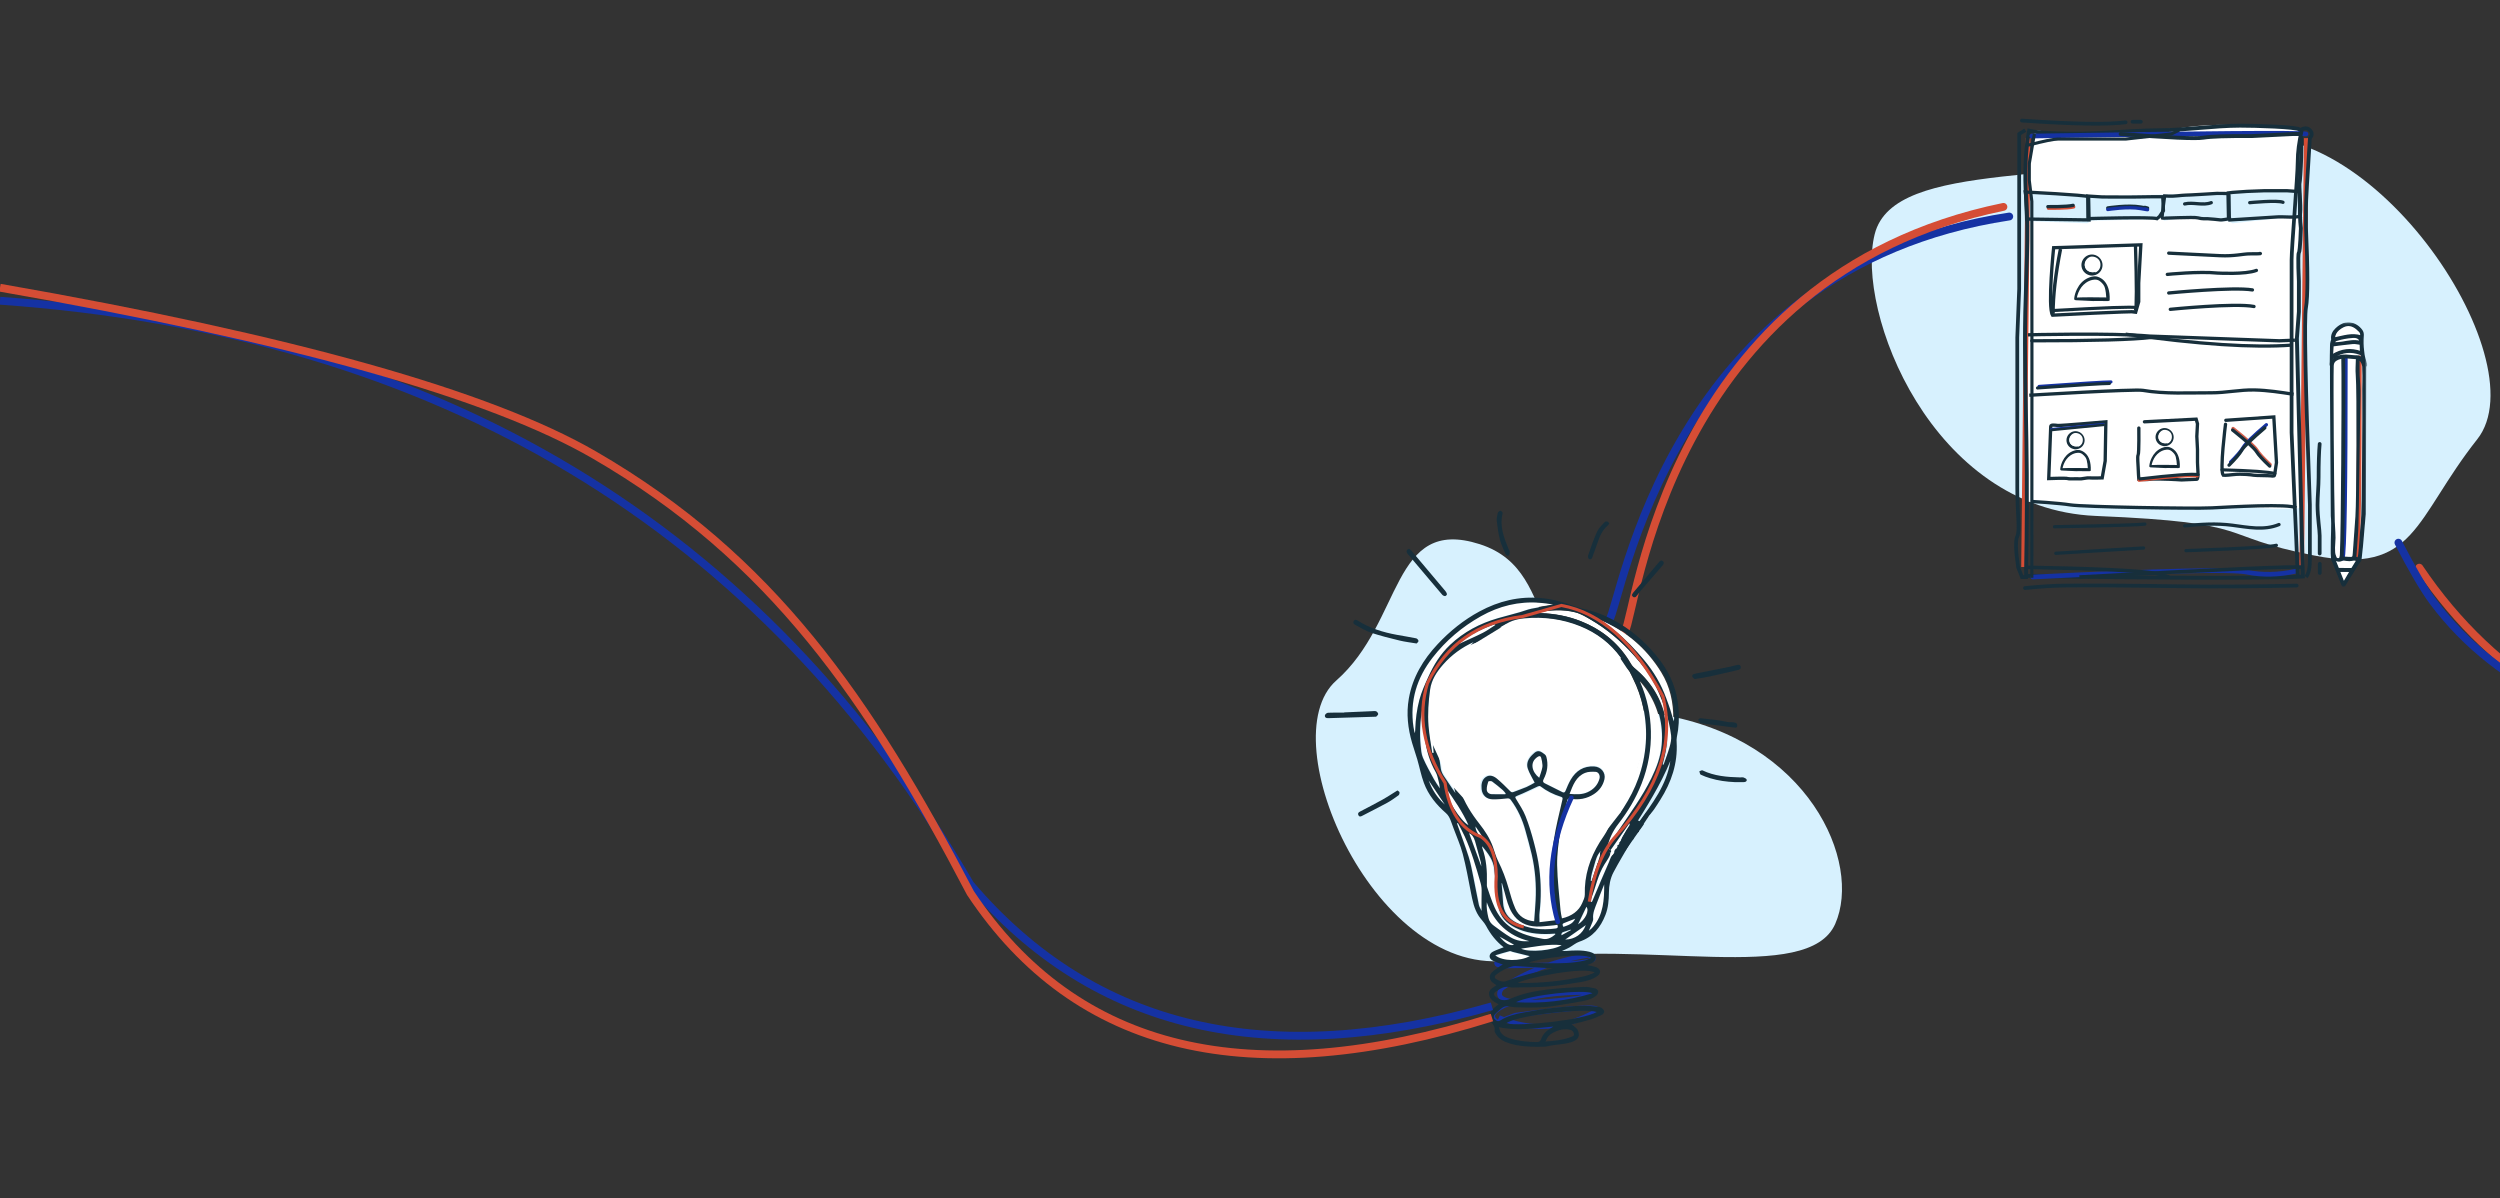 <?xml version="1.0" encoding="UTF-8"?>
<svg width="1600px" height="767px" viewBox="0 0 1600 767" version="1.1" xmlns="http://www.w3.org/2000/svg" xmlns:xlink="http://www.w3.org/1999/xlink">
    <rect x="0" y="0" width="1600" height="767" fill="#333333" stroke="none"/>
    <!-- Generator: Sketch 59.1 (86144) - https://sketch.com -->
    <title>service 1</title>
    <desc>Created with Sketch.</desc>
    <defs>
        <polygon id="path-1" points="1.67182295e-05 0.163 23.543 0.163 23.543 168.84 1.67182295e-05 168.84"></polygon>
        <polygon id="path-3" points="1.67182295e-05 0.163 23.543 0.163 23.543 168.84 1.67182295e-05 168.84"></polygon>
        <polygon id="path-5" points="1.67182295e-05 0.163 23.543 0.163 23.543 168.84 1.67182295e-05 168.84"></polygon>
        <polygon id="path-7" points="0.25 0.075 5.698 0.075 5.698 32.657 0.25 32.657"></polygon>
    </defs>
    <g id="service-1" stroke="none" stroke-width="1" fill="none" fill-rule="evenodd">
        <g id="Group-2" transform="translate(1190, 69)">
            <path d="M31.102,91.15 C78.342,46.038 82.215,10.255 144.698,31.92 C207.181,53.585 175.907,57.509 279.691,76.5 C383.475,95.492 413.846,227.861 394.744,274.783 C375.641,321.704 261.229,285.746 166.876,302.245 C72.522,318.745 -16.137,136.259 31.102,91.15 Z" id="Path_396-Copy-2" fill="#D7F1FE" fill-rule="nonzero" transform="translate(209.057, 164.36) rotate(172) translate(-209.057, -164.36) "></path>
            <path d="M302.656,164.36 L302.656,277.045 L302.656,286.222 C303.703,289.529 305.48,290.356 307.987,288.703 C310.493,287.049 312.593,287.049 314.286,288.703 L318.07,288.703 C319.362,288.717 320.007,288.724 320.007,288.724 L321.268,282.016 L322.454,251.96 L322.454,218.424 L323.334,175.572 L323.334,166.337 L323.334,163.047 L321.268,160.771 L316.121,159.777 L311.756,158.825 L309.064,158.825 L307.987,159.777 L303.697,160.771 L302.656,164.36 Z" id="Path-111" fill="#FFFFFF" fill-rule="nonzero"></path>
            <path d="M111.998,16.737 C109.828,31.131 108.743,40.026 108.743,43.424 C108.743,46.822 109.285,50.317 110.37,53.91 C139.188,55.61 154.49,56.46 156.276,56.46 C158.956,56.46 231.411,54.76 240.627,53.91 C246.771,53.343 259.476,53.06 278.743,53.06 L279.879,48.75 L282.143,21.616 L282.143,14.302 C250.734,10.164 224.907,9.758 204.66,13.084 C189.663,13.94 182.165,14.369 182.165,14.369 C168.954,14.816 162.348,15.039 162.348,15.039 C156.679,15.712 153.844,16.049 153.844,16.049 C134.715,16.003 125.151,15.98 125.151,15.98 L113.299,14.404 L111.998,16.737 Z" id="Path-101" fill="#FFFFFF" fill-rule="nonzero"></path>
            <polygon id="Path-86" fill="#FFFFFF" fill-rule="nonzero" points="107.893 73.911 107.893 127.505 106 188.362 106.193 249.285 265.167 256.547 280.306 256.547 280.306 194.122 280.306 166.116 280.306 127.505 282.143 105.369 282.143 87.042 282.143 72.234 281.317 69.547 273.32 70.172 238.793 73.911 236.243 72.603 231.582 72.603 210.391 70.172 194.921 72.234 193.743 70.172 191.222 71.321 148.866 72.234 145.826 73.911 109.407 72.603"></polygon>
            <polygon id="Path-85" fill="#FFFFFF" fill-rule="nonzero" points="106 183.96 106 251.96 199.693 256.21 271.943 254.085 279.593 256.21 283.843 256.21 281.371 183.96 273.897 182.26 245.56 180.56 233.808 182.26 189.26 182.26 181.843 180.56 172.423 180.56 108.743 183.96"></polygon>
            <g id="Group-11" transform="translate(105, 10.424)">
                <line x1="3" y1="8.986" x2="0.076" y2="283.454" id="Path-145" stroke="#D54D35" stroke-width="3"></line>
                <line x1="181" y1="8.986" x2="178.076" y2="283.454" id="Path-145-Copy" stroke="#D54D35" stroke-width="3"></line>
                <path d="M3.614,4.221 C1.121,17.132 0.763,33.302 1.677,46.538 C3.45,72.214 1.727,94.592 1.193,120.138 C0.627,147.175 1.441,176.006 1.908,203.019 C2.388,230.741 2.224,258.434 1.704,286.152 L1.704,289.124 C1.704,289.124 26.791,289.548 26.827,289.549 C54.809,290.022 82.755,290.274 110.736,290.357 C126.34,290.404 170.388,290.281 178.843,289.551 C177.553,238.739 176.288,187.926 175.011,137.113 L176.288,120.138 L176.288,100.677 C176.288,100.677 175.436,83.623 176.288,82.349 C177.139,81.075 177.565,66.639 177.565,66.639 C177.565,66.639 176.717,59.649 177.143,56.252 C177.569,52.856 176.288,39.041 176.713,37.767 C177.139,36.493 179.108,6.364 176.713,3.487 C175.304,1.794 147.906,0.971 138.584,0.999 C121.466,1.055 104.477,3.815 87.403,3.932 C65.627,4.082 44.082,6.921 22.282,5.956 C15.975,5.682 9.759,5.608 3.614,4.221 Z" id="Stroke-1" stroke="#172F3B" stroke-width="2.5"></path>
                <path d="M6,289.876 C87.63,285.786 133.307,284.746 143.032,286.756 C152.757,288.766 163.277,288.548 174.593,286.104" id="Path-146" stroke="#1532A3" stroke-width="3" stroke-linecap="round"></path>
                <path d="M1.193,43.485 C1.193,43.485 39.846,45.342 41.706,46.484 L41.993,61.335 L2.052,60.764 C2.052,60.764 1.765,46.77 1.193,43.485 Z" id="Stroke-3" stroke="#172F3B" stroke-width="2.125"></path>
                <path d="M41.143,46.035 L41.284,60.485 C41.284,60.485 81.283,59.318 85.508,60.485 L87.058,59.172 L89.593,55.377 L89.17,46.473 C89.17,46.473 76.354,46.474 73.537,46.62 C70.72,46.765 50.439,46.62 50.439,46.62 L41.143,46.035 Z" id="Stroke-5" stroke="#172F3B" stroke-width="2.125"></path>
                <path d="M90.363,45.997 C90.363,45.997 88.462,59.803 88.779,60.129 C89.095,60.455 109.06,59.259 111.701,60.02 C114.342,60.781 116.982,60.564 117.933,60.564 C118.884,60.564 125.539,61.216 126.173,61.325 C126.806,61.433 131.243,60.673 131.243,60.673 L130.926,44.475 C130.926,44.475 126.173,44.257 123.637,44.366 L114.764,44.909 C114.764,44.909 107.37,45.344 107.053,45.344 C106.736,45.344 102.194,45.453 98.602,45.888 C95.011,46.323 90.363,45.997 90.363,45.997 Z" id="Stroke-7" stroke="#172F3B" stroke-width="2.125"></path>
                <path d="M131.243,44.041 L131.548,45.878 L131.752,59.39 L132.057,61.335 C132.057,61.335 162.386,59.39 162.691,59.39 C162.996,59.39 167.067,59.282 170.426,59.498 C173.784,59.714 177.143,59.065 177.143,59.065 L176.838,57.336 L176.634,44.365 L176.125,43.176 L168.594,42.635 L154.346,42.635 L143.049,43.068 L133.787,43.716 L131.243,44.041 Z" id="Stroke-9" stroke="#172F3B" stroke-width="2.125"></path>
                <path d="M16,53.84 C16,53.84 28.139,54.007 32.15,53" id="Stroke-11-Copy" stroke="#D54D35" stroke-width="2.125" stroke-linecap="round"></path>
                <path d="M15.643,52.825 C15.643,52.825 27.782,52.993 31.793,51.985" id="Stroke-11" stroke="#172F3B" stroke-width="2.125" stroke-linecap="round"></path>
                <path d="M53.969,53.217 C53.969,53.217 67.042,51.592 75.054,53.364 C83.067,55.137 77.725,53.66 77.725,53.66" id="Stroke-13" stroke="#172F3B" stroke-width="2.125" stroke-linecap="round" transform="translate(66.719, 53.387) rotate(-2) translate(-66.719, -53.387) "></path>
                <path d="M53.969,54.217 C53.969,54.217 67.042,52.592 75.054,54.364 C83.067,56.137 77.725,54.66 77.725,54.66" id="Stroke-13-Copy-3" stroke="#1532A3" stroke-width="2.125" stroke-linecap="round" transform="translate(66.719, 54.387) rotate(-2) translate(-66.719, -54.387) "></path>
                <path d="M103.193,51.093 C108.777,49.763 114.773,52.385 120.193,50.285" id="Stroke-15" stroke="#172F3B" stroke-width="2.125" stroke-linecap="round"></path>
                <path d="M144.843,50.285 C144.843,50.285 162.67,48.539 166.093,50.052" id="Stroke-17" stroke="#172F3B" stroke-width="2.125" stroke-linecap="round"></path>
                <path d="M19.326,79.107 C19.326,79.107 15.38,117.132 18.621,122.285 C18.621,122.285 70.491,119.62 71.901,120.153 L73.769,113.667 L73.769,101.673 L75.143,77.285 L19.326,79.107 Z" id="Stroke-19" stroke="#172F3B" stroke-width="2.125"></path>
                <path d="M92.993,82.585 C92.993,82.585 116.555,83.756 125.724,84.206 C134.893,84.657 140.654,83.036 144.772,83.036 C153.87,83.036 151.311,82.795 151.311,82.795" id="Stroke-21" stroke="#172F3B" stroke-width="2.125" stroke-linecap="round"></path>
                <path d="M92.093,96.185 C92.093,96.185 112.443,94.108 124.175,95.335 C124.175,95.335 142.033,96.374 149.093,93.635" id="Stroke-23" stroke="#172F3B" stroke-width="2.125" stroke-linecap="round"></path>
                <path d="M92.993,108.085 C92.993,108.085 134.324,104.058 146.543,106.126" id="Stroke-25" stroke="#172F3B" stroke-width="2.125" stroke-linecap="round"></path>
                <path d="M94,118.55 C94,118.55 135.544,114.347 147.55,116.733" id="Stroke-27" stroke="#172F3B" stroke-width="2.125" stroke-linecap="round"></path>
                <path d="M2.893,134.876 C2.893,134.876 56.23,133.472 80.88,135.678 L163.755,138.685 L173.743,138.284" id="Stroke-29" stroke="#172F3B" stroke-width="2.125"></path>
                <path d="M3.743,173.535 C3.743,173.535 71.061,169.468 76.438,170.407 C90.567,172.873 105.858,171.901 120.122,171.97 C129.452,172.016 138.565,169.943 147.852,170.15 C156.268,170.337 164.57,171.633 172.893,172.91" id="Stroke-31" stroke="#172F3B" stroke-width="2.125"></path>
                <path d="M17.468,193.508 L16.193,226.845 C16.193,226.845 27.243,226.42 28.305,226.845 C29.368,227.27 34.68,226.845 35.743,227.057 C36.805,227.27 40.843,226.208 42.33,226.42 C43.818,226.632 50.405,226.42 50.405,226.42 L52.318,215.591 L52.743,190.535 C52.743,190.535 23.843,193.083 21.93,192.871 C20.018,192.659 17.468,192.234 17.468,193.508 Z" id="Stroke-33" stroke="#172F3B" stroke-width="2.125"></path>
                <path d="M73.85,194.542 C73.85,194.542 74.062,210.392 73.426,211.66 C72.789,212.928 73.426,218 73.426,219.902 C73.426,221.804 73.85,227.299 73.85,227.299 C73.85,227.299 79.285,227.719 81.187,227.299 C83.09,226.879 92.091,227.299 93.364,227.299 C94.636,227.299 101.212,227.722 101.212,227.722 C101.212,227.722 107.422,227.513 110.969,227.299 C112.382,227.214 111.331,218.269 111.393,216.473 L111.393,208.279 L110.969,199.825 L111.393,191.794 L110.544,188.835 L77.456,190.526" id="Stroke-35" stroke="#172F3B" stroke-width="2.125" stroke-linecap="round"></path>
                <path d="M129.329,192.123 C129.329,192.123 125.517,221.956 127.847,224.726 C127.847,224.726 129,224.94 134.412,224.3 C139.824,223.661 146.465,224.513 147.312,224.726 C148.159,224.94 157.707,224.94 158.554,225.153 C159.037,225.274 159.786,225.303 160.249,225.153 C160.599,225.039 160.701,225.038 160.884,223.661 C161.308,220.465 161.943,216.629 161.943,216.629 L160.249,187.435 L129.541,189.566" id="Stroke-37" stroke="#172F3B" stroke-width="2.125" stroke-linecap="round"></path>
                <path d="M5.443,241.535 C5.443,241.535 22.471,242.478 30.134,243.734 C37.797,244.99 108.466,246.246 120.669,245.618 C132.873,244.99 170.052,242.792 174.593,245.618" id="Stroke-39" stroke="#172F3B" stroke-width="2.125"></path>
                <path d="M19.893,257.685 C19.893,257.685 72.336,256.835 77.693,255.985" id="Stroke-41" stroke="#172F3B" stroke-width="2.125" stroke-linecap="round"></path>
                <path d="M20.743,274.685 C20.743,274.685 67.161,271.852 76.843,271.285" id="Stroke-43" stroke="#172F3B" stroke-width="2.125" stroke-linecap="round"></path>
                <path d="M103.193,257.148 C113.334,256.041 123.416,255.411 133.56,256.716 C143.49,257.992 153.92,260.279 163.543,256.292" id="Stroke-45" stroke="#172F3B" stroke-width="2.125" stroke-linecap="round"></path>
                <path d="M104.043,272.985 C104.043,272.985 155.922,271.285 161.843,269.585" id="Stroke-47" stroke="#172F3B" stroke-width="2.125" stroke-linecap="round"></path>
                <path d="M5.37,7.65 C116.965,5.868 175.452,5.422 180.83,6.313" id="Path-9" stroke="#1532A3" stroke-width="3" stroke-linecap="round"></path>
            </g>
            <g id="Group-10" transform="translate(138, 94.424)" fill-rule="nonzero">
                <path d="M10.357,1.012 C9.17,1.051 7.73,1.771 6.673,3.231 C5.029,5.499 5.525,8.698 7.79,10.272 C9.161,11.224 10.698,11.458 12.325,11.198 C12.455,11.178 12.648,11.154 12.718,11.225 C12.922,11.431 13.082,11.308 13.258,11.22 C15.373,10.165 16.469,7.971 16.121,5.494 C15.764,2.949 13.467,0.952 10.357,1.012 M17.075,6.324 C17.044,9.277 14.887,11.802 11.954,12.278 C11.359,12.375 10.725,12.481 10.147,12.374 C8.96,12.155 7.837,11.703 6.888,10.914 C4.573,8.989 3.983,5.713 5.48,3.146 C7.055,0.445 10.223,-0.692 13.055,0.428 C15.492,1.392 17.102,3.754 17.075,6.324" id="Fill-1" stroke="#172F3B" stroke-width="1.1" fill="#000000"></path>
                <path d="M20.956,27.094 C14.212,27.036 7.507,26.845 0.776,27.166 C1.008,25.789 1.385,24.513 1.91,23.282 C3.016,20.69 4.621,18.48 6.962,16.852 C8.713,15.635 10.653,14.902 12.795,14.761 C14.295,14.663 15.637,15.068 16.813,16.031 C18.262,17.218 19.526,18.541 20.022,20.397 C20.288,21.393 20.474,22.417 20.611,23.439 C20.773,24.634 20.842,25.842 20.956,27.094" id="Fill-3" fill="#FFFFFF"></path>
                <path d="M10.689,0.777 C13.683,0.719 15.894,2.67 16.238,5.157 C16.573,7.577 15.517,9.72 13.482,10.751 C13.312,10.838 13.158,10.957 12.962,10.757 C12.894,10.687 12.709,10.71 12.583,10.73 C11.017,10.984 9.537,10.756 8.218,9.825 C6.037,8.287 5.56,5.162 7.142,2.945 C8.16,1.519 9.546,0.816 10.689,0.777" id="Fill-5" fill="#FFFFFF"></path>
                <g id="Group-9" transform="translate(0, 13.971)" fill="#000000" stroke="#172F3B" stroke-width="1.1">
                    <path d="M0.524,13.597 C0.754,12.2 1.13,10.906 1.652,9.656 C2.753,7.026 4.351,4.783 6.681,3.132 C8.424,1.897 10.354,1.153 12.487,1.01 C13.98,0.91 15.315,1.322 16.486,2.299 C17.928,3.502 19.186,4.845 19.68,6.729 C19.945,7.74 20.13,8.779 20.267,9.816 C20.427,11.029 20.496,12.254 20.61,13.525 C13.897,13.466 7.223,13.272 0.524,13.597 M13.371,0.022 C11.689,-0.098 10.103,0.322 8.581,1.008 C5.431,2.43 3.249,4.86 1.726,7.941 C0.837,9.741 0.255,11.641 0.026,13.648 C-0.031,14.153 -0.033,14.173 0.437,14.195 C4.177,14.375 7.917,14.551 11.658,14.729 C11.659,14.712 11.66,14.695 11.661,14.678 C12.51,14.678 13.359,14.672 14.208,14.679 C16.53,14.699 18.852,14.727 21.174,14.747 C21.379,14.749 21.54,14.712 21.656,14.636 C22.064,2.264 15.169,0.319 13.371,0.022" id="Fill-7"></path>
                </g>
            </g>
            <g id="Group-10-Copy" transform="translate(129, 207.424)" fill-rule="nonzero">
                <path d="M8.907,0.87 C7.886,0.904 6.648,1.523 5.738,2.779 C4.325,4.73 4.751,7.48 6.7,8.834 C7.878,9.653 9.2,9.854 10.599,9.631 C10.712,9.613 10.877,9.593 10.938,9.654 C11.113,9.83 11.25,9.725 11.402,9.649 C13.221,8.742 14.164,6.855 13.864,4.725 C13.557,2.536 11.582,0.819 8.907,0.87 M14.685,5.439 C14.658,7.979 12.802,10.15 10.28,10.559 C9.769,10.642 9.223,10.733 8.727,10.642 C7.706,10.453 6.74,10.065 5.924,9.386 C3.933,7.73 3.425,4.913 4.713,2.706 C6.067,0.383 8.792,-0.595 11.227,0.368 C13.323,1.197 14.708,3.229 14.685,5.439" id="Fill-1" stroke="#172F3B" stroke-width="0.946" fill="#000000"></path>
                <path d="M18.022,23.301 C12.222,23.251 6.456,23.086 0.667,23.362 C0.867,22.179 1.191,21.081 1.643,20.022 C2.593,17.794 3.974,15.893 5.987,14.493 C7.493,13.446 9.161,12.815 11.004,12.695 C12.294,12.61 13.448,12.959 14.459,13.787 C15.705,14.807 16.792,15.945 17.219,17.542 C17.448,18.398 17.607,19.279 17.726,20.158 C17.865,21.186 17.924,22.224 18.022,23.301" id="Fill-3" fill="#FFFFFF"></path>
                <path d="M9.192,0.669 C11.768,0.618 13.669,2.296 13.965,4.435 C14.253,6.516 13.345,8.36 11.595,9.246 C11.448,9.32 11.316,9.423 11.147,9.251 C11.089,9.191 10.93,9.211 10.822,9.228 C9.474,9.446 8.202,9.25 7.068,8.45 C5.192,7.127 4.782,4.439 6.142,2.533 C7.018,1.306 8.21,0.701 9.192,0.669" id="Fill-5" fill="#FFFFFF"></path>
                <g id="Group-9" transform="translate(0, 12.015)" fill="#000000" stroke="#172F3B" stroke-width="0.946">
                    <path d="M0.45,11.694 C0.649,10.492 0.971,9.379 1.421,8.305 C2.367,6.043 3.742,4.114 5.745,2.694 C7.244,1.631 8.905,0.991 10.739,0.869 C12.023,0.783 13.171,1.137 14.178,1.977 C15.418,3.012 16.5,4.167 16.925,5.787 C17.153,6.656 17.311,7.55 17.429,8.442 C17.567,9.485 17.627,10.538 17.725,11.631 C11.951,11.58 6.212,11.414 0.45,11.694 M11.499,0.019 C10.053,-0.084 8.688,0.277 7.38,0.867 C4.67,2.09 2.794,4.18 1.484,6.83 C0.72,8.377 0.219,10.012 0.023,11.737 C-0.027,12.171 -0.029,12.188 0.376,12.208 C3.592,12.362 6.809,12.514 10.025,12.667 C10.027,12.652 10.028,12.638 10.029,12.623 C10.759,12.623 11.489,12.618 12.219,12.624 C14.216,12.641 16.213,12.665 18.21,12.682 C18.386,12.684 18.524,12.652 18.624,12.587 C18.975,1.947 13.045,0.274 11.499,0.019" id="Fill-7"></path>
                </g>
            </g>
            <g id="Group-10-Copy-2" transform="translate(186, 205.424)" fill-rule="nonzero">
                <path d="M8.907,0.87 C7.886,0.904 6.648,1.523 5.738,2.779 C4.325,4.73 4.751,7.48 6.7,8.834 C7.878,9.653 9.2,9.854 10.599,9.631 C10.712,9.613 10.877,9.593 10.938,9.654 C11.113,9.83 11.25,9.725 11.402,9.649 C13.221,8.742 14.164,6.855 13.864,4.725 C13.557,2.536 11.582,0.819 8.907,0.87 M14.685,5.439 C14.658,7.979 12.802,10.15 10.28,10.559 C9.769,10.642 9.223,10.733 8.727,10.642 C7.706,10.453 6.74,10.065 5.924,9.386 C3.933,7.73 3.425,4.913 4.713,2.706 C6.067,0.383 8.792,-0.595 11.227,0.368 C13.323,1.197 14.708,3.229 14.685,5.439" id="Fill-1" stroke="#172F3B" stroke-width="0.946" fill="#000000"></path>
                <path d="M18.022,23.301 C12.222,23.251 6.456,23.086 0.667,23.362 C0.867,22.179 1.191,21.081 1.643,20.022 C2.593,17.794 3.974,15.893 5.987,14.493 C7.493,13.446 9.161,12.815 11.004,12.695 C12.294,12.61 13.448,12.959 14.459,13.787 C15.705,14.807 16.792,15.945 17.219,17.542 C17.448,18.398 17.607,19.279 17.726,20.158 C17.865,21.186 17.924,22.224 18.022,23.301" id="Fill-3" fill="#FFFFFF"></path>
                <path d="M9.192,0.669 C11.768,0.618 13.669,2.296 13.965,4.435 C14.253,6.516 13.345,8.36 11.595,9.246 C11.448,9.32 11.316,9.423 11.147,9.251 C11.089,9.191 10.93,9.211 10.822,9.228 C9.474,9.446 8.202,9.25 7.068,8.45 C5.192,7.127 4.782,4.439 6.142,2.533 C7.018,1.306 8.21,0.701 9.192,0.669" id="Fill-5" fill="#FFFFFF"></path>
                <g id="Group-9" transform="translate(0, 12.015)" fill="#000000" stroke="#172F3B" stroke-width="0.946">
                    <path d="M0.45,11.694 C0.649,10.492 0.971,9.379 1.421,8.305 C2.367,6.043 3.742,4.114 5.745,2.694 C7.244,1.631 8.905,0.991 10.739,0.869 C12.023,0.783 13.171,1.137 14.178,1.977 C15.418,3.012 16.5,4.167 16.925,5.787 C17.153,6.656 17.311,7.55 17.429,8.442 C17.567,9.485 17.627,10.538 17.725,11.631 C11.951,11.58 6.212,11.414 0.45,11.694 M11.499,0.019 C10.053,-0.084 8.688,0.277 7.38,0.867 C4.67,2.09 2.794,4.18 1.484,6.83 C0.72,8.377 0.219,10.012 0.023,11.737 C-0.027,12.171 -0.029,12.188 0.376,12.208 C3.592,12.362 6.809,12.514 10.025,12.667 C10.027,12.652 10.028,12.638 10.029,12.623 C10.759,12.623 11.489,12.618 12.219,12.624 C14.216,12.641 16.213,12.665 18.21,12.682 C18.386,12.684 18.524,12.652 18.624,12.587 C18.975,1.947 13.045,0.274 11.499,0.019" id="Fill-7"></path>
                </g>
            </g>
            <polyline id="Path-87" stroke="#172F3B" stroke-width="2" points="111.998 16.737 108.743 35.703 108.743 46.424 110.37 59.86 110.443 170.658 110.37 300.79"></polyline>
            <path d="M107.893,23.924 C117.964,21.311 124.333,20.005 127,20.005 C129.667,20.005 144.123,20.005 170.368,20.005 L199.693,16.737 L204.66,14.302" id="Path-88" stroke="#172F3B" stroke-width="2"></path>
            <path d="M167.189,16.737 C197.703,19.113 215.353,19.905 220.139,19.113 C224.925,18.321 235.288,17.975 251.229,18.074 L278.156,16.737 L282.143,16.737" id="Path-89" stroke="#172F3B" stroke-width="2.5" stroke-linecap="round"></path>
            <path d="M283.143,14.302 C281.401,21.769 280.53,28.49 280.53,34.464 C280.53,43.424 276.616,89.535 276.616,97.435 C276.616,102.701 276.616,111.42 276.616,123.59 L276.616,207.79 C279.267,268.119 280.593,299.119 280.593,300.79" id="Path-90" stroke="#172F3B" stroke-width="2.4"></path>
            <path d="M106,294.06 C149.215,294.784 177.192,296.087 189.933,297.968 L198.264,300.3" id="Path-91" stroke="#172F3B" stroke-width="2.3"></path>
            <path d="M140.851,300.3 C232.336,295.298 280,293.218 283.843,294.06" id="Path-92" stroke="#172F3B" stroke-width="2.3"></path>
            <path d="M106.193,14.302 L102.275,16.737 C102.275,47.009 102.275,67.289 102.275,77.577 C102.275,87.865 102.275,100.66 102.275,115.96 C101.617,132.389 101.21,142.73 101.054,146.985 C101.042,147.317 101.042,171.311 101.054,218.967 C101.054,224.08 101.054,232.21 101.054,243.358 C101.054,260.081 102.892,270.324 101.054,274.235 C99.829,276.843 100.02,283.451 101.629,294.06 L104.064,300.3 L107.893,300.3" id="Path-93" stroke="#172F3B" stroke-width="2.4"></path>
            <path d="M128.718,90.375 C125.536,106.488 123.945,120.306 123.945,131.827" id="Path-94" stroke="#172F3B" stroke-width="2.2"></path>
            <path d="M176.69,87.71 C177.483,113.743 177.483,127.752 176.69,129.735" id="Path-95" stroke="#172F3B" stroke-width="2.1"></path>
            <path d="M282.143,14.302 C284.673,12.678 286.734,12.678 288.324,14.302 C289.915,15.926 289.915,17.628 288.324,19.41 C286.662,45.186 285.83,59.987 285.83,63.811 C285.83,67.635 285.83,71.865 285.83,76.502 C287.05,103.92 287.05,121.039 285.83,127.86 C284.61,134.68 285.441,176.755 288.324,254.085 C288.324,273.143 288.324,285.075 288.324,289.88 C288.324,294.686 287.493,298.159 285.83,300.3" id="Path-96" stroke="#172F3B" stroke-width="2.4"></path>
            <path d="M123.945,129.735 C157.203,127.86 174.884,127.234 176.988,127.86" id="Path-97" stroke="#172F3B" stroke-width="2"></path>
            <path d="M293.216,215.12 C293.677,220.19 293.907,227.33 293.907,236.539 C293.907,242.075 294.599,248.844 294.599,254.22 C294.599,262.259 293.216,270.114 293.216,273.873 C293.216,278.054 293.216,281.845 293.216,285.245" id="Path-98" stroke="#172F3B" stroke-width="2.4" stroke-linecap="round" transform="translate(293.907, 250.182) scale(-1, 1) translate(-293.907, -250.182) "></path>
            <line x1="294.649" y1="291.822" x2="294.649" y2="297.711" id="Path-99" stroke="#172F3B" stroke-width="2.4" stroke-linecap="round"></line>
            <path d="M106,307.359 C115.982,306.362 124.315,305.831 131,305.764 C167.246,305.405 199.761,306.317 223.664,306.372 C256.474,306.448 274.778,305.764 279.879,305.764" id="Path-100" stroke="#172F3B" stroke-width="2.4" stroke-linecap="round"></path>
            <path d="M115,178.299 C141.634,176.383 156.972,175.424 161.014,175.424" id="Path-102-Copy" stroke="#1532A3" stroke-width="2" stroke-linecap="round"></path>
            <path d="M114,179.299 C140.634,177.383 155.972,176.424 160.014,176.424" id="Path-102" stroke="#172F3B" stroke-width="2" stroke-linecap="round"></path>
            <path d="M240,204.424 C248.317,212.059 253.078,217.016 254.281,219.295 C255.485,221.574 258.079,224.85 262.064,229.122" id="Path-105-Copy-2" stroke="#D55F4B" stroke-width="2.1" stroke-linecap="round" transform="translate(251.032, 216.773) rotate(-4) translate(-251.032, -216.773) "></path>
            <path d="M104.076,7 C136.684,10.424 158.782,11.565 170.368,10.424" id="Path-103" stroke="#172F3B" stroke-width="2.4" stroke-linecap="round" transform="translate(137.222, 8.926) rotate(-2) translate(-137.222, -8.926) "></path>
            <line x1="174.826" y1="8.926" x2="180.143" y2="8.926" id="Path-104" stroke="#172F3B" stroke-width="2.4" stroke-linecap="round"></line>
            <path d="M238,202.424 C246.317,210.059 251.078,215.016 252.281,217.295 C253.485,219.574 256.079,222.85 260.064,227.122" id="Path-105-Copy-3" stroke="#1532A3" stroke-width="2.1" stroke-linecap="round" transform="translate(249.032, 214.773) scale(-1, 1) rotate(-2) translate(-249.032, -214.773) "></path>
            <path d="M239.72,205.424 C248.038,213.059 252.798,218.016 254.002,220.295 C255.205,222.574 257.799,225.85 261.784,230.122" id="Path-105" stroke="#172F3B" stroke-width="2.1" stroke-linecap="round" transform="translate(250.752, 217.773) rotate(-4) translate(-250.752, -217.773) "></path>
            <path d="M237,204.424 C245.317,212.059 250.078,217.016 251.281,219.295 C252.485,221.574 255.079,224.85 259.064,229.122" id="Path-105-Copy" stroke="#172F3B" stroke-width="2.1" stroke-linecap="round" transform="translate(248.032, 216.773) scale(-1, 1) rotate(-2) translate(-248.032, -216.773) "></path>
            <path d="M179,238.381 C200.018,235.911 212.433,234.988 216.242,235.613" id="Path-106-Copy-2" stroke="#D54D35" stroke-width="2" stroke-linecap="round"></path>
            <path d="M179.468,237.51 C200.487,235.039 212.901,234.117 216.711,234.742" id="Path-106" stroke="#172F3B" stroke-width="2" stroke-linecap="round"></path>
            <path d="M232.088,233.758 C250.832,231.973 262.109,231.393 265.919,232.018" id="Path-106-Copy" stroke="#172F3B" stroke-width="2" stroke-linecap="round" transform="translate(249.003, 232.767) rotate(7) translate(-249.003, -232.767) "></path>
            <path d="M110.37,149.11 C149.864,149.11 175.296,148.401 186.667,146.985" id="Path-107" stroke="#172F3B" stroke-width="2.1" stroke-linecap="round"></path>
            <path d="M170.368,144.86 C217.018,151.379 252.434,153.717 276.616,151.874" id="Path-108" stroke="#172F3B" stroke-width="2.1"></path>
            <line x1="123" y1="205.676" x2="156.15" y2="202.424" id="Path-109-Copy" stroke="#1532A3" stroke-width="1.6" stroke-linecap="round"></line>
            <line x1="123.217" y1="206.201" x2="156.367" y2="202.95" id="Path-109" stroke="#172F3B" stroke-width="1.6" stroke-linecap="round"></line>
            <g id="Group-16" transform="translate(301, 137.424)">
                <path d="M2.929,10.016 C2.97,7.764 4.02,6.013 5.606,4.603 C6.511,3.799 7.567,3.113 8.655,2.578 C11.751,1.058 14.596,1.739 17.189,3.824 C17.864,4.366 18.475,4.99 19.098,5.594 C19.945,6.416 20.142,7.441 19.976,8.686 C14.135,6.819 8.626,8.901 2.929,10.016" id="Fill-1" fill="#FFFFFF" fill-rule="nonzero"></path>
                <path d="M19.856,18.746 C13.599,16.524 7.582,17.129 1.656,20.848 C1.796,18.677 1.927,16.655 2.048,14.784 C6.388,14.254 10.559,13.665 14.749,13.275 C16.177,13.143 17.653,13.492 19.101,13.672 C19.319,13.7 19.664,13.998 19.676,14.189 C19.774,15.702 19.805,17.219 19.856,18.746" id="Fill-3" fill="#FFFFFF" fill-rule="nonzero"></path>
                <path d="M19.386,12.153 C15.613,11.244 11.939,12.067 8.242,12.674 C6.425,12.973 4.577,13.082 2.697,13.132 C3.051,12.313 3.35,11.641 4.229,11.354 C7.644,10.241 11.146,9.614 14.717,9.374 C16.2,9.274 17.697,9.375 18.818,10.536 C19.185,10.917 19.353,11.489 19.612,11.973 C19.537,12.033 19.461,12.093 19.386,12.153" id="Fill-5" fill="#FFFFFF" fill-rule="nonzero"></path>
                <path d="M20.924,23.42 C20.68,23.159 20.602,23.073 20.521,22.99 C19.673,22.118 18.898,21.41 17.431,21.454 C15.109,21.523 12.777,21.06 10.444,20.983 C7.397,20.882 4.534,21.524 2.167,23.63 C2.078,23.709 1.985,23.783 1.891,23.855 C1.873,23.869 1.839,23.862 1.717,23.874 C1.712,23.432 1.707,22.995 1.702,22.586 C2.154,22.313 2.578,22.058 3,21.802 C8.162,18.665 13.577,18.073 19.274,20.143 C20.106,20.445 20.529,20.96 20.597,21.837 C20.632,22.298 20.78,22.75 20.924,23.42" id="Fill-7" fill="#FFFFFF" fill-rule="nonzero"></path>
                <path d="M13.286,159.144 C11.857,161.582 10.488,163.917 9.01,166.438 C8.009,163.926 7.076,161.585 6.087,159.104 C8.502,159.117 10.832,159.13 13.286,159.144" id="Fill-9" fill="#FFFFFF" fill-rule="nonzero"></path>
                <path d="M14.388,157.296 C15.425,155.656 16.424,153.992 17.576,152.102 C16.766,151.991 16.131,151.802 15.512,151.843 C14.545,151.906 13.587,152.258 12.628,152.246 C11.409,152.231 10.194,151.968 8.975,151.83 C8.722,151.801 8.409,151.765 8.208,151.88 C6.379,152.929 4.681,152.768 2.979,151.278 C3.798,153.336 4.544,155.25 5.335,157.145 C5.419,157.346 5.764,157.558 5.991,157.561 C8.565,157.6 11.139,157.608 13.713,157.597 C13.944,157.596 14.276,157.472 14.388,157.296" id="Fill-11" fill="#FFFFFF" fill-rule="nonzero"></path>
                <g id="Group-15" transform="translate(0, 0.017)">
                    <g id="Path-147-Clipped">
                        <mask id="mask-2" fill="white">
                            <use xlink:href="#path-1"></use>
                        </mask>
                        <g id="path-3"></g>
                        <path d="M10,22.556 C10,105.701 9.333,148.466 8,150.848" id="Path-147" stroke="#1532A3" stroke-width="3" stroke-linecap="round" mask="url(#mask-2)"></path>
                    </g>
                    <g id="Path-147-Copy-Clipped">
                        <mask id="mask-4" fill="white">
                            <use xlink:href="#path-3"></use>
                        </mask>
                        <g id="path-3"></g>
                        <path d="M19,22.556 C19,105.701 18.333,148.466 17,150.848" id="Path-147-Copy" stroke="#D54D35" stroke-width="3" stroke-linecap="round" mask="url(#mask-4)"></path>
                    </g>
                    <g id="Fill-13-Clipped">
                        <mask id="mask-6" fill="white">
                            <use xlink:href="#path-5"></use>
                        </mask>
                        <g id="path-3"></g>
                        <path d="M21.366,46.756 C21.509,52.953 21.176,121.988 20.454,128.119 C19.701,134.519 19.507,142.548 18.681,148.939 C18.599,149.573 18.333,150.183 18.14,150.848 C17.622,150.67 17.096,150.488 16.56,150.303 C16.963,144.628 17.382,139.011 17.756,133.39 C18.282,125.493 18.933,54.599 19.218,46.692 C19.372,42.424 18.826,38.133 18.693,33.849 C18.594,30.678 18.65,27.502 18.648,24.328 C18.648,24.042 18.723,23.755 18.783,23.33 C19.968,24.381 20.687,25.582 21.059,26.935 C21.47,28.431 21.251,28.329 21.336,29.866 C21.645,35.464 21.236,41.151 21.366,46.756 M14.388,157.279 C14.276,157.455 13.944,157.579 13.713,157.58 C11.139,157.591 8.565,157.583 5.991,157.544 C5.764,157.541 5.419,157.329 5.335,157.128 C4.544,155.233 3.798,153.319 2.979,151.261 C4.681,152.75 6.38,152.912 8.208,151.863 C8.409,151.748 8.721,151.784 8.975,151.813 C10.194,151.951 11.409,152.214 12.628,152.229 C13.587,152.241 14.545,151.889 15.512,151.826 C16.131,151.785 16.766,151.974 17.576,152.085 C16.424,153.975 15.425,155.639 14.388,157.279 M9.01,166.421 C8.009,163.909 7.076,161.568 6.087,159.087 C8.502,159.1 10.832,159.113 13.286,159.127 C11.857,161.564 10.488,163.9 9.01,166.421 M2.759,127.634 C2.241,111.646 1.76,36.671 2.085,27.647 C2.168,25.314 3.386,24.206 5.204,23.39 C6.011,23.028 6.905,22.861 7.929,22.556 C7.968,26.169 8.016,29.555 8.04,32.94 C8.161,50.58 7.827,131.211 7.009,148.832 C6.977,149.517 6.725,150.196 6.525,150.863 C6.482,151.006 6.235,151.132 6.057,151.185 C5.189,151.445 4.256,151.19 3.907,150.357 C3.463,149.298 3.069,148.151 2.996,147.02 C2.872,145.083 2.871,143.114 3.073,141.185 C3.546,136.646 2.906,132.169 2.759,127.634 M9.391,22.336 C12.081,22.551 14.618,22.754 17.39,22.975 C17.34,23.152 17.25,23.322 17.248,23.493 C17.197,26.845 16.866,30.224 17.17,33.545 C18.013,42.755 17.667,114.931 16.957,124.119 C16.35,131.979 15.833,139.846 15.271,147.71 C15.074,150.464 14.88,150.626 12.104,150.451 C10.914,150.376 9.725,150.294 8.435,150.208 C9.436,128.575 9.762,44.009 9.391,22.336 M1.717,23.857 C1.712,23.415 1.707,22.978 1.702,22.569 C2.154,22.295 2.578,22.041 3,21.784 C8.162,18.648 13.577,18.056 19.274,20.126 C20.106,20.428 20.529,20.943 20.597,21.82 C20.632,22.281 20.781,22.733 20.924,23.403 C20.679,23.142 20.602,23.056 20.521,22.973 C19.673,22.101 18.898,21.393 17.43,21.437 C15.109,21.506 12.777,21.043 10.444,20.966 C7.397,20.865 4.534,21.507 2.167,23.613 C2.078,23.692 1.985,23.766 1.891,23.838 C1.872,23.852 1.839,23.845 1.717,23.857 M2.048,14.767 C6.388,14.237 10.559,13.648 14.749,13.258 C16.177,13.126 17.653,13.475 19.101,13.655 C19.32,13.683 19.664,13.981 19.676,14.172 C19.774,15.685 19.805,17.202 19.856,18.729 C13.599,16.507 7.582,17.112 1.656,20.831 C1.797,18.66 1.927,16.638 2.048,14.767 M4.229,11.337 C7.644,10.224 11.146,9.597 14.717,9.357 C16.2,9.257 17.697,9.357 18.818,10.519 C19.185,10.9 19.353,11.472 19.612,11.956 C19.537,12.016 19.461,12.076 19.386,12.136 C15.614,11.227 11.94,12.05 8.243,12.657 C6.425,12.955 4.577,13.065 2.697,13.115 C3.051,12.296 3.35,11.623 4.229,11.337 M5.606,4.586 C6.511,3.782 7.567,3.096 8.656,2.561 C11.751,1.041 14.596,1.722 17.189,3.807 C17.864,4.349 18.475,4.972 19.098,5.577 C19.944,6.399 20.142,7.424 19.976,8.669 C14.135,6.802 8.626,8.884 2.929,9.999 C2.97,7.747 4.02,5.996 5.606,4.586 M22.461,23.124 C21.931,21.652 21.662,19.353 21.557,18.223 C21.125,14.931 21.087,11.622 21.336,8.308 C21.428,7.094 21.183,5.976 20.466,4.991 C18.62,2.451 16.094,0.916 13.065,0.271 C12.168,0.08 11.132,0.153 10.242,0.399 C7.927,1.039 5.906,2.269 4.164,3.93 C2.224,5.78 1.036,7.936 1.447,10.734 C1.478,10.948 1.349,11.185 1.292,11.411 C1.11,12.132 0.812,12.846 0.765,13.576 C0.602,16.148 0.588,18.731 0.393,21.3 C0.257,23.088 0.51,24.905 0.009,26.669 C-0.035,26.822 0.088,27.135 0.223,27.207 C0.794,27.512 0.636,27.995 0.615,28.463 L1.206,123.706 C1.85,129.632 1.071,137.971 1.171,144.832 C1.185,145.803 1.131,146.8 1.165,147.784 C1.203,148.878 1.283,149.97 1.362,151.062 C1.387,151.407 1.412,151.769 1.538,152.083 C1.712,152.518 2.03,152.895 2.204,153.329 C4.009,157.834 5.801,162.344 7.588,166.856 C8.358,168.797 8.395,169.113 9.377,168.654 L11.555,164.935 L11.686,164.774 C13.787,161.412 15.922,158.071 17.946,154.663 C18.649,153.479 19.99,152.635 19.971,151.033 C19.965,150.499 20.058,149.962 20.126,149.428 C21.19,141.011 21.677,130.964 22.663,122.537 L22.928,27.902 C23.642,27.706 23.63,27.164 23.414,26.462 C23.072,25.349 22.764,24.227 22.461,23.124" id="Fill-13" stroke="#162F3C" fill="#172F3B" fill-rule="nonzero" mask="url(#mask-6)"></path>
                    </g>
                </g>
            </g>
        </g>
        <g id="Group-Copy" transform="translate(0, 16)">
            <g id="Group-21" transform="translate(1025.936, 115.563)" stroke-linecap="round" stroke-width="5">
                <path d="M4,265.106 C11.584,255.925 41.367,40.134 259.984,7" id="Path-123" stroke="#1532A3"></path>
                <path d="M7.2,265.465 C14.784,256.285 44.567,40.494 263.184,7.359" id="Path-123-Copy" stroke="#D54D35" transform="translate(135.192, 136.412) rotate(-3) translate(-135.192, -136.412) "></path>
            </g>
            <path d="M959.292,635.221 C980.369,644.191 1001.263,642.757 1021.973,630.918 C1025.04,627.66 1007.621,628.606 969.716,633.757 C967.245,634.63 963.478,636.133 958.415,638.267 C953.227,635.217 954.558,631.669 962.407,627.622 C978.32,621.381 997.454,618.605 1019.811,619.293 C1021.817,619.756 1018.623,620.926 1010.228,622.803 C971.146,627.901 954.735,625.862 960.995,616.688 C975.65,606.171 994.214,599.047 1016.687,595.315 C1027.739,599.353 1009.56,601.652 962.151,602.212 C953.142,601.376 958.125,597.406 977.1,590.303" id="Path-120" stroke="#1532A3" stroke-width="3"></path>
            <g id="Group-23" transform="translate(841.92, 309)">
                <path d="M13.307,110.533 C56.261,72.683 48.256,5.087 105.071,23.264 C161.885,41.441 127.017,116.407 221.386,132.341 C315.754,148.275 349.987,226.939 332.618,266.306 C315.249,305.673 211.216,275.504 125.422,289.347 C39.629,303.191 -29.647,148.38 13.307,110.533 Z" id="Path_396-Copy" fill="#D7F1FE" fill-rule="nonzero"></path>
                <path d="M157.599,263.536 C157.272,261.748 156.836,260.118 156.697,258.459 C155.87,248.652 154.64,238.845 154.486,229.023 C154.374,221.846 155.356,214.592 156.491,207.475 C157.583,200.624 159.525,193.906 161.032,187.116 C161.339,185.746 162.16,185.891 163.138,186.05 C168.578,186.933 173.693,186.023 178.318,183.009 C181.817,180.726 184.184,177.516 185.122,173.4 C186.082,169.19 183.008,165.35 178.531,165.094 C171.653,164.699 166.708,167.878 163.328,173.612 C161.956,175.937 160.925,178.474 159.89,180.977 C159.444,182.055 158.737,182.138 157.976,181.77 C154.091,179.888 150.231,177.95 146.389,175.979 C145.188,175.363 145.104,174.545 145.769,173.253 C148.125,168.674 148.878,163.816 147.474,158.784 C147.119,157.511 146.014,156.921 144.86,156.119 C141.826,154.011 140.16,155.86 138.403,157.539 C135.831,159.997 134.299,163.108 135.519,166.627 C136.552,169.608 138.303,172.342 139.937,175.583 C138.477,176.374 136.616,177.557 134.62,178.421 C131.888,179.604 129.029,180.486 126.274,181.62 C125.181,182.068 124.662,181.722 123.897,180.957 C121.152,178.208 118.414,175.421 115.419,172.959 C113.354,171.261 110.689,170.212 108.175,171.996 C105.569,173.845 105.249,176.864 105.532,179.766 C105.921,183.747 108.726,186.34 112.747,186.401 C115.847,186.448 118.968,186.172 122.053,185.81 C123.233,185.674 123.872,185.952 124.521,186.833 C128.951,192.847 132.005,199.507 133.955,206.687 C135.337,211.78 136.816,216.855 137.998,221.995 C140.276,231.891 141.089,241.938 140.536,252.079 C140.295,256.493 139.918,260.901 139.593,265.44 C133.869,264.891 129.588,262.207 127.36,257.133 C125.502,252.899 124.251,248.376 122.986,243.91 C121.255,237.803 119.001,231.939 116.166,226.25 C114.737,223.383 113.937,220.203 112.844,217.17 C110.871,211.693 107.747,206.868 104.178,202.334 C98.889,195.617 94.37,188.467 91.568,180.352 C88.64,171.872 86.522,163.208 85.493,154.262 C84.689,147.267 84.572,140.291 85.716,133.375 C87.611,121.947 92.632,112.092 101.492,104.391 C109.534,97.404 118.977,93.308 129.26,90.807 C138.994,88.436 148.838,87.603 158.808,88.123 C168.398,88.621 177.775,90.426 186.501,94.439 C189.271,95.712 191.44,98.493 193.594,100.846 C199.171,106.942 202.461,114.228 204.309,122.228 C206.58,132.066 207.875,141.904 206.246,152.043 C205.054,159.469 202.836,166.541 200.153,173.492 C196.046,184.131 191.893,194.757 187.486,205.274 C186.166,208.423 183.94,211.194 182.122,214.134 C175.665,224.563 172.077,235.777 172.416,248.17 C172.466,249.974 171.486,251.868 170.738,253.617 C168.576,258.674 163.951,262.149 157.599,263.536" id="Fill-50-Copy" fill="#FFFFFF"></path>
                <g id="Group-133-Copy" transform="translate(6, 0)">
                    <path d="M58.717,86.837 C54.798,86.176 51.302,85.796 47.911,84.968 C41.796,83.478 35.664,81.968 29.692,79.982 C26.153,78.804 22.891,76.725 19.537,74.987 C18.563,74.482 17.725,73.676 18.515,72.422 C19.309,71.165 20.362,71.738 21.248,72.302 C28.852,77.136 37.25,79.657 45.956,81.267 C50.116,82.038 54.3,82.684 58.443,83.538 C59.055,83.665 59.898,84.625 59.914,85.221 C59.929,85.815 59.041,86.436 58.717,86.837" id="Fill-3" fill="#172F3B"></path>
                    <path d="M53.753,26.165 C54.341,26.602 54.899,26.877 55.269,27.314 C62.58,35.961 69.877,44.62 77.149,53.303 C77.624,53.871 78.046,54.631 78.114,55.338 C78.149,55.711 77.369,56.496 76.951,56.501 C76.337,56.507 75.544,56.134 75.126,55.657 C72.492,52.648 69.94,49.563 67.359,46.505 C62.71,41.001 58.059,35.499 53.415,29.991 C53.064,29.577 52.644,29.164 52.467,28.675 C52.306,28.222 52.262,27.579 52.469,27.18 C52.687,26.76 53.265,26.528 53.753,26.165" id="Fill-5" fill="#172F3B"></path>
                    <g id="Group-13" transform="translate(143.338, 0.379)">
                        <mask id="mask-8" fill="white">
                            <use xlink:href="#path-7"></use>
                        </mask>
                        <g id="Clip-12"></g>
                    </g>
                    <path d="M12.346,130.932 C18.367,130.665 24.387,130.393 30.408,130.139 C31.221,130.105 32.109,129.944 32.831,130.245 C33.397,130.478 34.034,131.283 34.124,131.924 C34.188,132.397 33.464,133.067 33.006,133.547 C32.819,133.743 32.409,133.702 32.099,133.713 C22.312,134.017 12.527,134.313 2.74,134.608 C2.49,134.615 2.236,134.584 1.987,134.605 C0.795,134.707 -0.182,134.112 0.029,132.793 C0.139,132.109 1.287,131.188 1.997,131.152 C5.44,130.981 8.894,131.075 12.345,131.075 C12.345,131.027 12.346,130.979 12.346,130.932" id="Fill-14" fill="#172F3B"></path>
                    <path d="M236.605,109.589 C236.253,109.227 235.345,108.709 235.162,108 C234.847,106.772 235.869,106.379 236.936,106.169 C244.211,104.738 251.481,103.294 258.747,101.82 C260.368,101.491 261.951,100.984 263.57,100.639 C264.604,100.418 265.81,100.236 266.136,101.649 C266.474,103.106 265.376,103.578 264.23,103.844 C258.14,105.254 252.056,106.707 245.947,108.027 C243.068,108.648 240.134,109.007 236.605,109.589" id="Fill-16" fill="#172F3B"></path>
                    <path d="M262.422,175.566 C256.999,175.327 251.679,174.618 246.516,173.044 C244.471,172.42 242.438,171.704 240.536,170.78 C239.993,170.517 239.934,169.371 239.654,168.629 C240.33,168.411 241.213,167.817 241.656,168.031 C249.211,171.685 257.38,172.325 265.645,172.542 C266.452,172.564 267.327,172.37 268.045,172.611 C268.799,172.863 269.865,173.447 269.966,174.017 C270.166,175.138 269.102,175.551 267.998,175.562 C266.14,175.576 264.279,175.566 262.422,175.566" id="Fill-18" fill="#172F3B"></path>
                    <path d="M46.466,180.878 C46.976,181.317 47.721,181.652 47.767,182.069 C47.837,182.689 47.611,183.654 47.168,183.973 C44.757,185.706 42.333,187.461 39.74,188.88 C34.541,191.719 29.22,194.323 23.978,197.078 C23.008,197.589 22.149,197.952 21.504,196.801 C20.906,195.734 21.35,195.002 22.405,194.452 C27.256,191.923 32.113,189.407 36.899,186.758 C39.653,185.235 42.28,183.469 44.962,181.812 C45.414,181.532 45.864,181.252 46.466,180.878" id="Fill-20" fill="#172F3B"></path>
                    <path d="M196.426,55.885 C196.781,55.243 196.97,54.722 197.307,54.322 C202.819,47.77 208.346,41.229 213.883,34.697 C214.569,33.886 215.524,33.317 216.402,34.179 C217.278,35.035 216.891,36.019 216.107,36.92 C211.318,42.415 206.553,47.932 201.808,53.463 C200.86,54.568 200.091,55.83 199.103,56.895 C198.8,57.224 197.966,57.353 197.524,57.186 C197.075,57.016 196.807,56.368 196.426,55.885" id="Fill-22" fill="#172F3B"></path>
                    <path d="M113.831,3.242 C111.584,11.95 114.718,19.203 117.645,26.493 C117.896,27.118 118.31,27.755 118.31,28.385 C118.309,29.118 118.145,30.208 117.673,30.5 C116.825,31.022 115.959,30.558 115.543,29.495 C114.352,26.46 112.814,23.523 112.013,20.385 C111.011,16.46 110.466,12.393 110.013,8.355 C109.826,6.682 110.252,4.882 110.688,3.222 C110.845,2.621 111.869,1.867 112.465,1.897 C113.013,1.923 113.517,2.906 113.831,3.242" id="Fill-26" fill="#172F3B"></path>
                    <path d="M182.016,10.03 C181.626,10.579 181.405,11.094 181.019,11.403 C177.124,14.535 175.686,19.071 174.085,23.514 C173.097,26.254 172.118,28.995 171.153,31.742 C170.781,32.8 169.905,33.306 169.077,32.782 C168.577,32.466 168.213,31.2 168.428,30.586 C170.232,25.435 171.952,20.228 174.198,15.267 C175.252,12.935 177.354,11.062 179.099,9.085 C179.428,8.713 180.343,8.658 180.92,8.78 C181.315,8.864 181.591,9.514 182.016,10.03" id="Fill-30" fill="#172F3B"></path>
                    <path d="M240.081,134.616 C246.344,135.408 251.96,135.76 257.377,137.01 C259.097,137.408 260.687,137.01 262.3,137.431 C263.426,137.726 264.022,138.204 263.91,139.464 C263.78,140.901 262.832,140.724 261.904,140.607 C254.918,139.716 247.932,138.823 240.945,137.929 C240.766,137.907 240.516,137.938 240.419,137.83 C239.854,137.208 238.995,136.599 238.899,135.89 C238.836,135.425 239.895,134.801 240.081,134.616" id="Fill-34" fill="#172F3B"></path>
                    <path d="M199.554,208.181 C197.165,207.197 197.96,205.782 198.616,204.389 C201.514,206.945 201.642,207.013 199.554,208.181" id="Fill-44" fill="#000000"></path>
                    <path d="M203.251,203.52 C202.482,204.54 202.077,205.071 201.446,205.906 C200.954,205.119 200.46,204.524 200.224,203.84 C200.147,203.619 200.751,202.867 201.034,202.872 C201.67,202.884 202.301,203.217 203.251,203.52" id="Fill-46" fill="#000000"></path>
                    <path d="M148.756,264.473 C144.991,264.928 141.375,265.364 137.595,265.819 C137.595,263.477 137.411,261.619 137.626,259.812 C138.764,250.268 138.649,240.712 137.444,231.22 C136.726,225.57 135.405,219.966 133.947,214.447 C132.464,208.826 130.759,203.223 128.616,197.823 C127.123,194.062 124.799,190.613 122.698,187.112 C121.92,185.815 121.662,185.488 123.447,184.79 C127.929,183.038 132.224,180.81 136.616,178.821 C137.068,178.616 137.852,178.494 138.169,178.739 C142.149,181.803 146.573,183.989 151.351,185.48 C152.36,185.797 152.609,186.08 152.335,187.288 C150.344,196.03 148.074,204.744 146.747,213.593 C145.309,223.167 145.221,232.887 146.326,242.556 C147.071,249.099 147.873,255.637 148.639,262.179 C148.71,262.785 148.705,263.403 148.756,264.473" id="Fill-52" fill="#FFFFFF"></path>
                    <path d="M84.191,182.395 C82.572,180.044 80.873,177.769 79.385,175.366 C77.699,172.64 75.392,170.247 74.835,166.892 C73.134,156.682 72.173,146.46 73.281,136.089 C74.088,128.526 75.913,121.294 79.006,114.35 C81.612,108.502 85.277,103.322 89.204,98.329 C93.59,92.756 98.395,87.548 103.978,83.128 C105.041,82.288 106.405,81.685 107.729,81.335 C118.33,78.518 129.124,77.839 139.988,79.109 C150.373,80.323 160.264,83.364 169.648,87.989 C169.963,88.145 170.197,88.458 170.64,88.849 C167.376,88.254 164.36,87.41 161.3,87.205 C154.792,86.773 148.262,86.416 141.747,86.504 C134.215,86.607 126.8,87.98 119.589,90.14 C104.345,94.707 91.585,102.7 83.779,117.067 C80.353,123.374 78.552,130.207 77.825,137.372 C76.818,147.27 77.736,156.991 80.055,166.606 C81.314,171.828 82.771,177 84.191,182.395" id="Fill-54" fill="#FFFFFF"></path>
                    <path d="M180.448,224.975 C180.679,224.606 180.79,224.39 180.935,224.202 C181.923,222.919 180.867,222.146 180.141,221.384 C179.948,221.18 179.312,221.397 178.878,221.421 C179.065,222.248 179.186,223.101 179.472,223.893 C179.612,224.285 180.063,224.565 180.448,224.975 M188.208,217.852 C189.202,217.276 189.86,216.896 190.517,216.515 C190.457,216.345 190.397,216.178 190.337,216.008 C189.244,216.156 188.153,216.305 186.646,216.51 C187.182,217.684 187.661,218.729 188.14,219.773 C187.977,219.89 187.814,220.006 187.65,220.122 C187.119,219.64 186.587,219.155 185.952,218.576 C185.222,219.546 184.097,220.401 185.46,221.794 C182.555,222.702 182.274,225.341 181.385,227.335 C177.747,235.504 174.351,243.781 170.861,252.017 C170.729,252.327 170.557,252.622 170.404,252.926 C170.229,252.899 170.055,252.872 169.882,252.848 C169.94,252.08 169.821,251.245 170.086,250.556 C173.005,242.974 174.753,234.925 179.085,227.903 C179.725,226.864 179.706,225.934 178.815,224.943 C178.008,224.043 177.428,222.94 176.745,221.921 C177.758,221.157 178.595,220.057 179.55,219.943 C180.374,219.845 181.332,220.868 182.325,221.448 C182.49,220.761 183.536,219.94 181.842,219.35 C181.504,219.232 181.422,218.372 181.195,217.785 C180.903,217.877 180.604,217.972 180.243,218.085 C181.504,212.415 183.813,207.422 187.358,202.851 C193.462,194.978 198.573,186.456 202.231,177.155 C206.496,166.314 208.51,155.067 208.23,143.382 C207.969,132.538 205.838,122.145 201.517,112.199 C201.402,111.935 201.396,111.624 201.698,111.106 C202.996,112.724 204.401,114.27 205.577,115.973 C213.097,126.862 216.289,138.939 215.167,152.104 C214.521,159.671 211.903,166.686 208.589,173.453 C202.724,185.429 194.842,196.141 187.434,207.15 C185.862,209.485 184.337,211.852 182.875,214.257 C182.637,214.649 182.842,215.312 183.181,215.872 C182.873,216.28 182.567,216.688 182.083,217.333 L184.292,217.333 C187.695,212.356 191.03,207.482 194.364,202.607 C194.483,202.669 194.602,202.732 194.721,202.794 C194.641,203.121 194.628,203.492 194.461,203.77 C192.959,206.292 191.394,208.782 189.924,211.326 C189.513,212.035 189.358,212.892 188.944,214.089 C188.901,214.119 188.432,214.434 187.791,214.864 C189.071,215.699 191.723,213.378 191.349,216.518 C191.204,217.736 190.081,218.534 188.208,217.852" id="Fill-56" fill="#FFFFFF"></path>
                    <path d="M146.371,61.807 C141.449,62.671 136.772,63.383 132.149,64.345 C129.699,64.855 127.355,65.855 124.936,66.543 C120.228,67.881 115.485,69.1 110.785,70.465 C99.268,73.807 88.939,79.296 80.185,87.643 C74.052,93.494 69.732,100.523 66.291,108.229 C64.109,113.113 61.892,117.934 60.526,123.151 C58.932,129.24 58.165,135.407 57.941,141.668 C57.909,142.586 57.937,143.509 57.52,144.475 C57.27,143.158 56.972,141.848 56.778,140.523 C54.318,123.801 58.85,108.975 69.042,95.791 C77.516,84.83 87.89,75.989 99.902,69.184 C111.587,62.567 124.152,59.442 137.621,60.492 C139.462,60.636 141.301,60.857 143.129,61.113 C144.148,61.254 145.145,61.539 146.371,61.807" id="Fill-58" fill="#FFFFFF"></path>
                    <path d="M135.754,67.071 C144.058,65.409 152.302,64.887 160.395,66.939 C164.002,67.852 167.38,69.932 170.648,71.845 C180.894,77.839 189.822,85.465 197.784,94.237 C203.789,100.853 209.268,107.848 213.004,116.022 C217.403,125.642 220.829,135.599 222.132,146.132 C222.432,148.535 221.831,151.158 221.161,153.545 C220.075,157.406 218.591,161.156 217.276,164.952 C217.08,164.893 216.883,164.834 216.688,164.774 C217.132,162.974 217.572,161.174 218.017,159.373 C220.055,151.114 219.865,142.87 218.04,134.59 C215.155,121.49 208.384,110.875 198.019,102.39 C196.515,101.158 195.607,99.168 194.523,97.467 C187.109,85.838 176.79,77.729 164.054,72.675 C155.835,69.412 147.225,67.786 138.372,67.481 C137.692,67.458 137.013,67.405 136.334,67.342 C136.177,67.326 136.033,67.205 135.754,67.071" id="Fill-60" fill="#FFFFFF"></path>
                    <path d="M113.002,76.108 C115.469,74.767 117.831,73.142 120.435,72.166 C122.895,71.244 125.586,70.755 128.214,70.51 C140.409,69.376 152.298,70.904 163.663,75.527 C174.164,79.798 182.929,86.451 189.573,95.763 C189.629,95.845 189.58,96.002 189.58,96.696 C185.807,94.299 182.219,92.166 178.784,89.808 C169.512,83.444 159.327,79.315 148.363,77.081 C137.277,74.819 126.133,74.507 114.955,76.415 C114.595,76.478 114.225,76.499 113.859,76.516 C113.63,76.525 113.399,76.493 113.169,76.479 C113.114,76.356 113.058,76.232 113.002,76.108" id="Fill-62" fill="#FFFFFF"></path>
                    <path d="M68.575,157.368 C67.767,151.581 66.663,145.815 66.224,139.998 C65.64,132.215 66.161,124.425 67.229,116.676 C68.11,110.285 71.432,105.23 75.477,100.536 C80.846,94.307 87.317,89.555 94.8,86.078 C86.047,95.72 77.833,105.733 73.368,118.27 C68.852,130.948 68.119,144.043 69.494,157.363 C69.188,157.365 68.882,157.366 68.575,157.368" id="Fill-64" fill="#FFFFFF"></path>
                    <path d="M175.949,71.669 C192.671,78.673 205.803,89.915 215.283,105.321 C220.898,114.446 223.107,124.589 222.963,135.275 C222.957,135.689 222.833,136.099 222.701,136.891 C221.902,134.112 221.266,131.684 220.5,129.301 C219.713,126.853 218.809,124.442 217.939,122.022 C214.73,113.09 210.055,105.06 204.011,97.731 C198.256,90.751 192.106,84.227 185.08,78.562 C182.529,76.503 179.853,74.603 177.234,72.632 C176.807,72.309 176.378,71.99 175.949,71.669" id="Fill-66" fill="#FFFFFF"></path>
                    <path d="M147.13,273.415 C144.84,275.334 142.422,276.886 139.166,276.318 C132.014,275.072 125.073,273.268 118.913,269.171 C113.931,265.854 110.445,261.254 108.031,255.918 C106.156,251.769 104.8,247.381 103.315,243.062 C103.008,242.164 103.079,241.108 103.105,240.128 C103.312,232.449 102.773,224.875 100.145,217.571 C100.069,217.358 100.136,217.095 100.136,216.523 C103.816,221.045 107.2,225.362 107.856,231.166 C108.768,239.243 109.665,247.32 110.669,255.383 C111.496,262.017 115.644,266.189 121.315,269.04 C128.244,272.524 135.691,273.413 143.333,273.127 C144.553,273.082 145.769,272.984 146.985,272.911 C147.033,273.079 147.082,273.247 147.13,273.415" id="Fill-68" fill="#FFFFFF"></path>
                    <path d="M191.248,102.005 C194.71,103.233 195.682,106.394 197.064,109.128 C200.08,115.097 202.305,121.38 203.685,127.905 C205.289,135.494 205.876,143.16 205.324,150.939 C204.768,158.759 203.13,166.319 200.468,173.66 C198.069,180.277 194.784,186.491 190.933,192.407 C190.135,193.628 189.314,194.833 188.504,196.046 C188.364,195.983 188.223,195.921 188.083,195.858 C188.518,194.662 188.907,193.45 189.393,192.276 C191.798,186.474 194.272,180.701 196.637,174.885 C201.417,163.131 204.372,151.021 203.3,138.252 C202.468,128.383 200.67,118.702 196.013,109.781 C194.629,107.128 192.886,104.654 191.248,102.005" id="Fill-74" fill="#FFFFFF"></path>
                    <path d="M156.23,182.898 C158.468,177.305 160.424,171.849 166.384,169.487 C168.419,168.68 170.918,168.684 173.178,168.799 C175.256,168.906 176.403,171.131 175.779,173.287 C174.601,177.354 171.825,180.16 167.965,181.851 C164.369,183.427 160.52,183.288 156.23,182.898" id="Fill-78" fill="#FFFFFF"></path>
                    <path d="M63.12,127.105 C63.611,134.231 63.801,141.393 64.672,148.475 C65.591,155.948 67.81,163.118 71.657,169.745 C72.589,171.352 72.943,173.299 73.455,175.118 C73.902,176.705 74.196,178.331 74.323,180.12 C73.012,178.133 71.563,176.22 70.416,174.143 C67.926,169.628 65.357,165.127 63.288,160.423 C62.259,158.079 62.087,155.314 61.826,152.712 C61.024,144.739 61.471,136.801 62.894,128.914 C62.96,128.551 63.032,128.185 63.15,127.837 C63.246,127.556 63.412,127.298 63.548,127.032 C63.405,127.055 63.263,127.08 63.12,127.105" id="Fill-84" fill="#FFFFFF"></path>
                    <path d="M85.458,202.114 C86.939,204.953 88.54,207.737 89.877,210.641 C94.322,220.283 97.285,230.423 100.229,240.575 C100.812,242.585 100.917,244.482 100.849,246.514 C100.723,250.29 100.813,254.075 100.813,258.235 C100.147,256.782 99.342,255.608 99.064,254.322 C97.81,248.525 96.755,242.688 95.532,236.885 C94.611,232.516 93.842,228.087 92.485,223.846 C90.236,216.822 87.567,209.929 85.082,202.978 C85.005,202.766 84.986,202.531 84.941,202.309 C85.113,202.244 85.286,202.178 85.458,202.114" id="Fill-86" fill="#FFFFFF"></path>
                    <path d="M114.031,240.034 C114.601,242.056 115.204,244.067 115.735,246.099 C116.915,250.615 118.007,255.174 120.474,259.197 C124.005,264.952 129.375,267.654 135.889,267.839 C139.581,267.942 143.295,267.357 146.996,267.06 C147.71,267.005 148.415,266.86 149.156,266.753 C149.572,268.058 149.624,268.903 148.056,269.118 C139.266,270.325 130.779,269.424 122.844,265.22 C117.804,262.549 114.984,258.321 114.695,252.436 C114.491,248.331 114.078,244.236 113.76,240.134 C113.85,240.102 113.94,240.066 114.031,240.034" id="Fill-90" fill="#FFFFFF"></path>
                    <path d="M130.445,277.07 C126.155,277.522 122.047,276.761 118.425,274.618 C114.708,272.418 111.268,269.742 107.759,267.202 C106.053,265.965 104.805,264.41 104.288,262.217 C103.515,258.927 102.901,255.654 103.236,252.168 C108.049,265.149 116.832,273.687 130.445,277.07" id="Fill-92" fill="#FFFFFF"></path>
                    <path d="M178.982,240.792 C179.008,250.77 178.463,260.061 171.946,267.771 C171.137,268.731 170.233,269.611 169.123,270.37 C169.827,268.685 170.564,267.014 171.225,265.312 C171.534,264.519 171.974,263.639 171.883,262.853 C171.455,259.079 173.088,255.818 174.345,252.473 C175.755,248.718 177.299,245.013 178.982,240.792" id="Fill-96" fill="#FFFFFF"></path>
                    <path d="M109.21,286.872 C112.275,285.916 115.326,284.908 118.416,284.05 C118.968,283.898 119.67,284.382 120.306,284.552 C124.06,285.549 127.815,286.543 131.203,287.44 C125.351,290.967 113.853,291.16 109.21,286.872" id="Fill-98" fill="#FFFFFF"></path>
                    <path d="M115.038,183.121 C112.12,183.121 109.197,183.215 106.285,183.084 C104.6,183.01 103.234,181.873 103.152,180.287 C103.064,178.573 103.585,176.79 104.121,175.123 C104.21,174.844 105.979,174.638 106.515,175.021 C108.916,176.728 111.181,178.628 113.433,180.527 C114.143,181.127 114.668,181.94 115.277,182.654 C115.198,182.809 115.118,182.964 115.038,183.121" id="Fill-100" fill="#FFFFFF"></path>
                    <path d="M137.32,172.536 C132.424,169.022 130.484,162.725 136.312,159.3 C137.391,158.669 138.276,158.696 138.622,159.811 C139.099,161.343 139.42,162.948 139.535,164.539 C139.608,165.592 139.294,166.696 138.99,167.737 C138.533,169.289 137.931,170.803 137.32,172.536" id="Fill-102" fill="#FFFFFF"></path>
                    <path d="M77.41,179.362 C82.722,186.952 87.988,194.33 91.766,202.872 C86.964,200.632 76.524,184.56 77.41,179.362" id="Fill-104" fill="#FFFFFF"></path>
                    <path d="M125.894,281.915 C134.512,280.718 142.97,278.806 151.68,279.701 C146.525,283.042 130.716,284.559 125.894,281.915" id="Fill-106" fill="#FFFFFF"></path>
                    <path d="M176.855,219.557 C174.937,222.802 178.318,224.123 178.982,226.589 C177.55,226.919 176.873,229.953 174.858,227.409 C173.567,231.546 172.363,235.41 171.158,239.275 C170.984,239.228 170.813,239.182 170.64,239.137 C170.751,235.627 171.851,232.322 172.758,228.975 C173.655,225.664 174.337,222.252 176.855,219.557" id="Fill-108" fill="#FFFFFF"></path>
                    <path d="M86.458,86.651 C93.358,81.158 100.827,77.35 108.908,74.702 C109.009,74.864 109.109,75.025 109.21,75.187 C106.628,76.83 104.151,78.68 101.44,80.07 C96.997,82.348 92.4,84.327 87.869,86.434 C87.608,86.556 87.366,86.721 87.1,86.829 C87.018,86.864 86.884,86.776 86.458,86.651" id="Fill-110" fill="#FFFFFF"></path>
                    <path d="M100.109,229.416 C97.462,222.007 94.949,214.964 92.525,208.181 C94.108,208.877 95.453,210.54 96.243,213.35 C97.488,217.784 98.665,222.237 99.828,226.695 C100.025,227.458 100,228.285 100.109,229.416" id="Fill-112" fill="#FFFFFF"></path>
                    <path d="M166.848,267.336 C164.871,272.87 160.136,276.301 153.955,276.437 C158.307,273.365 162.723,270.248 166.848,267.336" id="Fill-114" fill="#FFFFFF"></path>
                    <path d="M162.298,266.578 C164.138,262.667 165.875,258.98 167.654,255.202 C169.747,257.775 166.995,263.538 162.298,266.578" id="Fill-116" fill="#FFFFFF"></path>
                    <path d="M76.598,189.979 C72.107,185.586 68.793,180.275 66.739,174.053 C70.026,179.362 73.313,184.67 76.598,189.979" id="Fill-118" fill="#FFFFFF"></path>
                    <path d="M160.022,262.786 C158.52,266.306 155.659,266.989 152.932,268.094 C152.471,267.14 151.987,266.198 153.22,265.636 C155.351,264.662 157.532,263.819 160.022,262.786" id="Fill-120" fill="#FFFFFF"></path>
                    <path d="M121.344,279.973 C118.752,280.951 115.774,279.147 112.243,274.162 C115.396,276.175 118.437,278.117 121.344,279.973" id="Fill-122" fill="#FFFFFF"></path>
                    <path d="M102.384,211.973 C99.011,210.448 96.213,206.534 96.32,203.63 C98.517,206.652 100.451,209.312 102.384,211.973" id="Fill-124" fill="#FFFFFF"></path>
                    <path d="M157.747,270.707 C155.783,271.829 153.82,272.951 151.7,274.162 C151.493,271.998 152.968,272 154.016,271.586 C155.15,271.14 156.312,270.771 157.461,270.37 C157.557,270.482 157.651,270.595 157.747,270.707" id="Fill-126" fill="#FFFFFF"></path>
                    <g id="Group-132" transform="translate(52.33, 57.259)" fill="#172F3B">
                        <path d="M83.399,284.671 C77.641,284.582 71.945,284.129 66.424,282.415 C64.003,281.662 61.652,280.628 60.19,278.412 C59.641,277.579 59.493,276.479 59.042,275.147 C70.891,277.71 82.141,275.742 93.891,274.75 C93.107,275.265 92.701,275.565 92.264,275.812 C89.39,277.425 87.176,279.642 86.034,282.777 C85.566,284.058 84.977,284.696 83.399,284.671 Z M63.651,272.73 C70.365,267.416 114.107,262.784 121.666,265.422 C113.19,270.519 73.114,274.802 63.651,272.73 Z M104.935,281.502 C99.861,283.401 94.555,283.901 88.881,284.335 C89.85,281.559 91.434,279.835 93.618,278.713 C97.073,276.941 100.674,275.887 104.63,276.796 C106.117,277.137 106.883,278.13 107.071,279.454 C107.279,280.907 105.96,281.118 104.935,281.502 Z M57.384,241.464 C59.02,240.206 60.8,239.099 62.633,238.146 C64.144,237.357 65.805,236.837 67.429,236.286 C68.102,236.059 68.861,235.936 69.57,235.979 C76.768,236.415 83.963,236.898 91.159,237.363 C91.929,237.415 92.701,237.457 93.471,237.502 C83.419,239.81 73.41,241.961 63.781,245.609 C61.41,246.507 59.152,245.506 57.162,244.256 C55.817,243.412 56.521,242.125 57.384,241.464 Z M65.951,226.465 C66.507,226.32 67.211,226.778 67.852,226.938 C71.623,227.876 75.394,228.811 78.799,229.654 C72.918,232.976 61.368,233.158 56.703,229.121 C59.781,228.221 62.849,227.272 65.951,226.465 Z M68.773,222.389 C66.12,223.271 63.072,221.644 59.456,217.152 C62.685,218.967 65.797,220.718 68.773,222.389 Z M52.352,205.227 C51.578,201.94 50.964,198.671 51.299,195.188 C56.115,208.154 64.905,216.684 78.527,220.064 C74.233,220.516 70.122,219.756 66.499,217.615 C62.779,215.417 59.337,212.744 55.825,210.205 C54.116,208.971 52.869,207.418 52.352,205.227 Z M48.406,159.354 C52.068,163.837 55.434,168.115 56.087,173.869 C56.995,181.875 57.887,189.88 58.886,197.874 C59.709,204.449 63.837,208.584 69.479,211.41 C76.373,214.863 83.782,215.744 91.386,215.462 C92.599,215.416 93.81,215.319 95.02,215.246 C95.069,215.413 95.115,215.579 95.163,215.746 C92.885,217.649 90.48,219.188 87.24,218.624 C80.124,217.39 73.217,215.601 67.091,211.539 C62.132,208.251 58.664,203.692 56.262,198.403 C54.396,194.29 53.046,189.941 51.569,185.66 C51.264,184.771 51.335,183.724 51.361,182.751 C51.566,175.141 51.03,167.635 48.416,160.393 C48.34,160.183 48.406,159.921 48.406,159.354 Z M47.948,200.763 C47.289,199.305 46.495,198.128 46.22,196.839 C44.982,191.021 43.939,185.164 42.733,179.342 C41.824,174.958 41.065,170.516 39.725,166.26 C37.505,159.213 34.87,152.295 32.416,145.323 C32.34,145.108 32.321,144.874 32.277,144.651 C32.447,144.586 32.618,144.52 32.788,144.455 C34.249,147.302 35.83,150.097 37.15,153.01 C41.539,162.686 44.464,172.858 47.37,183.044 C47.946,185.062 48.05,186.964 47.983,189.004 C47.858,192.793 47.948,196.589 47.948,200.763 Z M39.575,145.836 C34.753,143.572 24.27,127.332 25.157,122.08 C30.492,129.75 35.782,137.206 39.575,145.836 Z M24.437,132.656 C19.718,128.392 16.237,123.235 14.079,117.196 C17.532,122.349 20.983,127.503 24.437,132.656 Z M8.963,94.973 C8.176,87.022 8.614,79.107 10.011,71.243 C10.076,70.881 10.147,70.516 10.263,70.169 C10.266,70.159 10.272,70.149 10.275,70.14 C10.261,69.906 10.249,69.672 10.233,69.439 C10.374,69.414 10.513,69.39 10.653,69.367 C10.525,69.622 10.371,69.872 10.275,70.14 C10.723,77.015 10.93,83.919 11.757,90.748 C12.66,98.199 14.838,105.348 18.615,111.957 C19.531,113.559 19.878,115.501 20.381,117.314 C20.82,118.897 21.108,120.517 21.233,122.302 C19.946,120.32 18.523,118.413 17.398,116.342 C14.952,111.84 12.43,107.353 10.399,102.661 C9.388,100.324 9.219,97.568 8.963,94.973 Z M5.109,86.944 C4.858,85.636 4.561,84.334 4.366,83.018 C1.905,66.405 6.439,51.677 16.635,38.579 C25.113,27.69 35.491,18.907 47.508,12.146 C59.198,5.573 71.768,2.469 85.242,3.512 C87.085,3.655 88.924,3.874 90.755,4.128 C91.772,4.268 92.769,4.552 93.996,4.818 C89.072,5.677 84.395,6.384 79.769,7.339 C77.319,7.846 74.972,8.84 72.554,9.523 C67.842,10.852 63.099,12.063 58.395,13.419 C46.873,16.74 36.54,22.192 27.785,30.485 C21.649,36.297 17.325,43.28 13.883,50.936 C11.7,55.788 9.482,60.578 8.116,65.76 C6.521,71.809 5.754,77.935 5.532,84.155 C5.499,85.069 5.527,85.984 5.109,86.944 Z M118.017,14.453 C128.213,20.42 137.1,28.012 145.023,36.747 C151,43.333 156.451,50.298 160.169,58.435 C164.547,68.012 167.957,77.927 169.255,88.414 C169.552,90.805 168.956,93.418 168.289,95.794 C167.208,99.638 165.731,103.372 164.421,107.151 C164.226,107.093 164.03,107.033 163.835,106.974 C164.279,105.181 164.717,103.389 165.16,101.597 C167.187,93.374 166.997,85.166 165.182,76.923 C162.312,63.88 155.572,53.31 145.256,44.863 C143.76,43.637 142.857,41.656 141.777,39.961 C134.4,28.385 124.13,20.31 111.455,15.277 C103.275,12.029 94.705,10.412 85.895,10.106 C85.219,10.083 84.541,10.033 83.867,9.968 C83.711,9.954 83.566,9.834 83.29,9.7 C91.553,8.045 99.759,7.526 107.812,9.569 C111.402,10.478 114.763,12.547 118.017,14.453 Z M171.196,77.805 C171.189,78.218 171.064,78.628 170.932,79.419 C170.126,76.642 169.485,74.22 168.713,71.841 C167.92,69.397 167.009,66.991 166.132,64.573 C162.899,55.658 158.186,47.641 152.096,40.324 C146.295,33.357 140.097,26.844 133.018,21.188 C130.446,19.132 127.75,17.236 125.11,15.268 C124.679,14.946 124.249,14.627 123.816,14.307 C140.668,21.297 153.902,32.522 163.454,47.902 C169.113,57.011 171.341,67.135 171.196,77.805 Z M156.681,115.71 C150.823,127.659 142.948,138.349 135.55,149.333 C133.981,151.661 132.456,154.025 130.998,156.422 C130.76,156.814 128.982,160.174 129.32,160.733 C129.014,161.14 130.451,160.861 129.966,161.505 L130.446,161.926 C133.846,156.962 139.142,149.663 142.473,144.799 C142.592,144.86 142.711,144.924 142.83,144.985 C142.748,145.312 142.735,145.682 142.57,145.959 C141.068,148.477 139.506,150.96 138.037,153.5 C137.627,154.207 137.472,155.06 137.059,156.256 C137.015,156.285 136.548,156.6 135.908,157.029 C137.186,157.863 139.835,155.547 139.46,158.68 C139.316,159.894 138.196,160.692 136.325,160.009 C137.317,159.435 137.973,159.056 138.629,158.675 C138.569,158.507 138.51,158.339 138.45,158.171 C137.359,158.319 136.269,158.465 134.762,158.67 C135.3,159.843 135.778,160.886 136.255,161.926 C136.093,162.045 135.929,162.16 135.767,162.276 C135.236,161.794 134.704,161.311 134.069,160.733 C133.341,161.701 132.219,162.555 133.58,163.944 C130.678,164.85 130.395,167.484 129.509,169.473 C125.876,177.624 122.483,185.881 118.997,194.098 C118.866,194.407 118.693,194.703 118.542,195.005 C118.366,194.979 118.193,194.953 118.02,194.927 C118.079,194.161 117.96,193.327 118.224,192.642 C121.138,185.076 122.326,177.858 126.653,170.85 C127.292,169.813 131.095,164.589 130.206,163.598 C129.4,162.7 129.457,163.018 130.446,163.598 C130.613,162.912 131.658,162.094 129.966,161.505 C129.627,161.388 129.545,160.529 129.32,159.943 C129.028,160.036 128.728,160.13 128.369,160.244 C129.627,154.586 131.933,149.603 135.474,145.042 C141.571,137.189 146.675,128.684 150.329,119.405 C154.589,108.587 156.602,97.367 156.321,85.708 C156.06,74.889 153.931,64.519 149.615,54.594 C149.501,54.33 149.495,54.02 149.798,53.504 C151.093,55.119 152.497,56.66 153.671,58.359 C161.184,69.223 164.371,81.274 163.249,94.409 C162.605,101.96 159.989,108.959 156.681,115.71 Z M116.606,213.421 C117.308,211.729 118.042,210.048 118.702,208.338 C119.01,207.541 119.448,206.658 119.358,205.866 C118.932,202.074 120.561,198.797 121.814,195.435 C123.221,191.662 124.761,187.938 126.439,183.696 C126.464,193.723 125.922,203.062 119.422,210.809 C118.613,211.773 117.711,212.658 116.606,213.421 Z M115.042,198.061 C117.143,200.611 114.379,206.321 109.661,209.333 C111.511,205.458 113.255,201.805 115.042,198.061 Z M114.675,209.784 C112.647,215.436 107.793,218.94 101.457,219.078 C105.918,215.941 110.444,212.758 114.675,209.784 Z M101.375,213.863 C102.508,213.434 103.669,213.083 104.817,212.698 C104.911,212.806 105.007,212.912 105.103,213.022 C103.139,214.097 101.179,215.172 99.059,216.333 C98.854,214.257 100.328,214.259 101.375,213.863 Z M73.25,224.879 C81.934,223.668 90.455,221.733 99.231,222.638 C94.038,226.02 78.108,227.556 73.25,224.879 Z M62.753,189.028 C63.945,193.532 65.045,198.079 67.537,202.093 C71.099,207.831 76.519,210.525 83.094,210.712 C86.82,210.815 90.568,210.23 94.302,209.935 C95.023,209.878 95.736,209.735 96.483,209.627 C96.903,210.929 96.955,211.773 95.373,211.988 C86.502,213.191 77.936,212.293 69.928,208.099 C64.841,205.436 61.995,201.218 61.702,195.35 C61.496,191.256 61.081,187.17 60.76,183.081 C60.851,183.047 60.942,183.013 61.033,182.979 C61.609,184.996 62.217,187.004 62.753,189.028 Z M63.187,126.058 C60.263,126.058 57.333,126.155 54.416,126.021 C52.725,125.946 51.358,124.793 51.276,123.185 C51.188,121.447 51.71,119.638 52.245,117.947 C52.336,117.664 54.107,117.456 54.646,117.844 C57.052,119.575 59.32,121.502 61.578,123.428 C62.29,124.037 62.815,124.861 63.426,125.585 C63.346,125.742 63.265,125.901 63.187,126.058 Z M114.207,112.39 C116.199,111.581 118.644,111.586 120.856,111.701 C122.887,111.807 124.011,114.037 123.4,116.199 C122.247,120.274 119.531,123.086 115.754,124.782 C112.238,126.36 108.471,126.223 104.274,125.832 C106.463,120.226 108.378,114.758 114.207,112.39 Z M86.073,102.604 C86.524,104.164 86.828,105.795 86.934,107.413 C87.005,108.482 86.709,109.607 86.42,110.666 C85.991,112.243 85.423,113.783 84.846,115.545 C80.229,111.972 78.399,105.569 83.895,102.087 C84.912,101.444 85.747,101.472 86.073,102.604 Z M96.022,204.304 C96.093,204.911 96.088,205.527 96.139,206.598 C92.382,207.053 88.773,207.489 85.003,207.943 C85.003,205.601 84.819,203.746 85.034,201.939 C86.168,192.403 86.054,182.851 84.85,173.366 C84.136,167.721 82.817,162.12 81.363,156.606 C79.883,150.99 78.182,145.39 76.044,139.995 C74.554,136.237 72.236,132.788 70.139,129.291 C69.363,127.995 69.105,127.668 70.886,126.97 C75.358,125.218 79.643,122.994 84.026,121.006 C84.477,120.801 85.259,120.679 85.576,120.923 C89.546,123.984 93.961,126.169 98.728,127.659 C99.734,127.975 99.983,128.26 99.708,129.466 C97.723,138.203 95.457,146.91 94.134,155.754 C92.7,165.32 92.612,175.032 93.714,184.696 C94.458,191.235 95.257,197.766 96.022,204.304 Z M100.322,210.972 C99.831,210.028 99.314,209.097 100.631,208.539 C102.908,207.575 105.237,206.741 107.898,205.718 C106.293,209.202 103.238,209.878 100.322,210.972 Z M122.225,170.021 C120.876,174.067 119.616,177.847 118.355,181.628 C118.174,181.582 117.995,181.537 117.815,181.492 C117.931,178.06 119.081,174.825 120.028,171.553 C120.967,168.314 121.68,164.977 124.314,162.341 C122.308,165.515 125.843,166.807 126.538,169.219 C125.041,169.542 124.332,172.51 122.225,170.021 Z M143.893,52.349 C142.533,49.705 140.818,47.242 139.208,44.603 C142.612,45.826 143.567,48.976 144.926,51.697 C147.891,57.643 150.079,63.898 151.435,70.396 C153.015,77.953 153.592,85.588 153.047,93.335 C152.502,101.122 150.892,108.65 148.272,115.961 C145.914,122.553 142.684,128.739 138.898,134.633 C138.114,135.848 137.306,137.047 136.51,138.255 C136.372,138.192 136.235,138.13 136.098,138.067 C136.524,136.878 136.907,135.67 137.385,134.502 C139.748,128.724 142.181,122.974 144.506,117.182 C149.206,105.476 152.113,93.418 151.057,80.702 C150.241,70.873 148.472,61.231 143.893,52.349 Z M67.549,15.153 C70.025,14.23 72.734,13.738 75.381,13.493 C87.66,12.359 99.629,13.888 111.072,18.516 C121.643,22.795 130.47,29.454 137.158,38.78 C137.215,38.861 137.166,39.018 137.166,39.714 C133.367,37.312 129.755,35.177 126.296,32.816 C116.961,26.443 106.707,22.311 95.668,20.072 C84.506,17.807 73.287,17.495 62.032,19.405 C61.669,19.468 61.297,19.49 60.927,19.507 C60.697,19.518 60.465,19.484 60.234,19.47 C60.178,19.347 60.121,19.222 60.065,19.098 C62.549,17.755 64.928,16.128 67.549,15.153 Z M26.068,57.157 C28.674,51.298 32.34,46.105 36.27,41.102 C40.657,35.517 45.464,30.298 51.049,25.87 C52.111,25.027 53.477,24.423 54.802,24.072 C65.406,21.251 76.203,20.568 87.072,21.841 C97.459,23.058 107.355,26.108 116.742,30.741 C117.057,30.896 117.291,31.211 117.735,31.602 C114.47,31.006 111.452,30.16 108.389,29.956 C101.881,29.522 95.347,29.164 88.831,29.254 C81.297,29.355 73.878,30.731 66.666,32.896 C51.415,37.472 38.652,45.484 30.843,59.88 C27.414,66.2 25.614,73.047 24.886,80.228 C23.879,90.147 24.798,99.888 27.118,109.526 C28.377,114.757 29.835,119.94 31.255,125.346 C29.636,122.99 27.934,120.71 26.446,118.302 C24.761,115.57 22.453,113.173 21.894,109.811 C20.195,99.578 19.233,89.335 20.34,78.943 C21.149,71.363 22.973,64.116 26.068,57.157 Z M56.452,17.256 C56.554,17.419 56.656,17.582 56.759,17.746 C54.139,19.407 51.628,21.277 48.879,22.682 C44.373,24.986 39.711,26.986 35.117,29.117 C34.852,29.24 34.608,29.408 34.337,29.516 C34.253,29.551 34.118,29.462 33.685,29.335 C40.682,23.784 48.257,19.932 56.452,17.256 Z M16.382,99.571 C15.568,93.813 14.452,88.079 14.011,82.294 C13.42,74.551 13.946,66.804 15.025,59.097 C15.913,52.74 19.265,47.712 23.348,43.044 C28.765,36.848 35.295,32.12 42.846,28.664 C34.015,38.254 25.725,48.213 21.218,60.683 C16.661,73.292 15.923,86.317 17.31,99.564 C17.001,99.567 16.692,99.569 16.382,99.571 Z M34.202,123.349 C31.31,114.977 29.219,106.421 28.203,97.588 C27.41,90.68 27.294,83.791 28.425,76.963 C30.295,65.678 35.253,55.946 44.001,48.343 C51.94,41.443 61.265,37.398 71.416,34.928 C81.027,32.588 90.747,31.765 100.591,32.277 C110.058,32.77 119.318,34.553 127.933,38.515 C130.667,39.773 132.808,42.517 134.937,44.842 C140.442,50.86 143.691,58.054 145.514,65.955 C147.757,75.67 149.035,85.385 147.427,95.397 C146.25,102.729 144.06,109.712 141.411,116.576 C137.356,127.081 133.256,137.574 128.904,147.959 C127.603,151.068 125.403,153.805 123.608,156.707 C117.233,167.006 113.69,178.08 114.025,190.317 C114.075,192.096 113.107,193.968 112.37,195.694 C110.235,200.689 105.669,204.12 99.396,205.49 C99.073,203.723 98.643,202.113 98.505,200.476 C97.689,190.793 96.475,181.109 96.323,171.41 C96.211,164.324 97.182,157.16 98.302,150.133 C99.381,143.367 101.299,136.734 102.787,130.029 C103.088,128.674 103.899,128.819 104.865,128.976 C110.237,129.848 115.286,128.95 119.852,125.972 C123.307,123.719 125.644,120.55 126.57,116.485 C127.518,112.328 124.483,108.536 120.062,108.284 C113.273,107.894 108.389,111.032 105.052,116.695 C103.698,118.991 102.679,121.496 101.657,123.967 C101.217,125.032 100.52,125.114 99.768,124.75 C95.932,122.89 92.121,120.978 88.328,119.032 C87.143,118.424 87.059,117.616 87.715,116.34 C90.043,111.817 90.786,107.022 89.401,102.053 C89.049,100.795 87.958,100.213 86.818,99.421 C83.822,97.339 82.178,99.165 80.443,100.823 C77.904,103.248 76.391,106.322 77.595,109.795 C78.615,112.741 80.344,115.441 81.957,118.641 C80.516,119.422 78.679,120.59 76.707,121.444 C74.011,122.611 71.187,123.482 68.467,124.602 C67.388,125.044 66.876,124.702 66.123,123.947 C63.411,121.232 60.708,118.481 57.75,116.049 C55.711,114.373 53.08,113.337 50.598,115.099 C48.025,116.923 47.709,119.906 47.989,122.772 C48.374,126.702 51.142,129.263 55.112,129.323 C58.173,129.369 61.254,129.097 64.3,128.739 C65.465,128.604 66.096,128.879 66.737,129.75 C71.11,135.688 74.127,142.264 76.051,149.355 C77.416,154.384 78.876,159.395 80.045,164.47 C82.294,174.242 83.097,184.163 82.549,194.176 C82.311,198.535 81.939,202.886 81.619,207.37 C75.968,206.828 71.742,204.177 69.54,199.167 C67.705,194.985 66.472,190.52 65.221,186.11 C63.512,180.08 61.286,174.289 58.488,168.672 C57.077,165.84 56.287,162.701 55.208,159.706 C53.259,154.298 50.175,149.532 46.651,145.056 C41.429,138.423 36.968,131.363 34.202,123.349 Z M39.953,150.928 C41.586,151.626 42.974,153.298 43.789,156.122 C45.072,160.578 46.288,165.055 47.486,169.534 C47.692,170.302 47.665,171.132 47.778,172.269 C45.047,164.823 42.454,157.746 39.953,150.928 Z M49.649,154.919 C46.537,153.401 43.956,149.51 44.056,146.623 C46.082,149.628 47.866,152.273 49.649,154.919 Z M113.843,232.494 C106.086,234.278 98.183,234.317 90.285,234.218 C86.243,234.167 82.201,233.925 78.159,233.768 C84.955,231.189 112.803,227.104 118.157,230.81 C116.526,231.459 115.231,232.173 113.843,232.494 Z M114.229,242.389 C100.43,245.637 86.411,246.93 72.254,246.9 C71.911,246.9 71.567,246.857 71.067,246.822 C76.467,243.672 114.037,235.955 120.305,240.218 C118.283,240.953 116.308,241.9 114.229,242.389 Z M69.976,259.146 C79.815,254.227 113.133,250.908 118.943,253.405 C102.661,258.418 86.479,260.123 69.976,259.146 Z M89.858,287.409 C95.184,286.081 100.507,286.375 105.631,284.649 C109.904,283.209 111.31,280.562 109.407,276.861 C108.86,275.801 107.667,275.063 106.739,274.212 C106.427,273.927 106.015,273.748 105.48,273.413 C109.828,272.295 113.908,271.383 117.897,270.174 C120.399,269.416 122.821,268.319 125.159,267.138 C125.845,266.792 126.632,265.49 126.461,264.88 C126.211,263.978 125.272,263.065 124.392,262.596 C123.457,262.1 122.256,262.049 121.158,261.92 C111.944,260.837 102.781,261.889 93.647,262.824 C87.102,263.495 80.593,264.629 74.13,265.872 C69.261,266.81 64.374,268.02 60.129,270.724 C58.446,271.795 57.43,271.114 56.441,270.128 C55.436,269.126 55.604,267.783 56.518,266.815 C57.767,265.491 59.175,264.307 60.595,263.162 C62.064,261.977 63.636,261.398 65.68,261.871 C67.759,262.351 69.957,262.431 72.107,262.476 C79.761,262.642 87.414,262.749 95.006,261.455 C100.827,260.464 106.68,259.65 112.472,258.516 C115.703,257.885 118.973,257.009 121.547,254.778 C122.213,254.201 122.75,252.939 122.605,252.12 C122.478,251.399 121.401,250.48 120.603,250.308 C118.207,249.794 115.723,249.241 113.306,249.355 C105.733,249.709 98.144,250.121 90.614,250.968 C82.359,251.897 74.17,253.495 66.526,256.888 C62.992,258.455 60.047,258.099 57.154,255.821 C55.552,254.561 55.519,253.462 57.174,252.342 C59.854,250.529 62.52,248.557 66.121,249.604 C66.814,249.805 67.594,249.769 68.332,249.751 C75.73,249.578 83.152,249.686 90.518,249.113 C97.442,248.575 104.329,247.446 111.188,246.31 C114.979,245.683 118.766,244.714 122.013,242.454 C124.577,240.671 124.369,237.956 121.476,236.816 C119.659,236.099 117.648,235.876 115.492,235.375 C116.203,235.112 116.791,234.874 117.392,234.676 C119.548,233.962 121.127,232.186 121.066,230.525 C120.998,228.716 119.536,227.486 117.046,226.89 C112.042,225.691 107.002,225.941 101.948,226.357 C101.278,226.411 100.602,226.365 99.452,226.365 C101.363,225.474 102.79,224.906 104.123,224.163 C106.308,222.944 108.284,221.182 110.603,220.4 C119.159,217.518 124.096,211.296 127.24,203.284 C129.045,198.685 129.398,193.845 129.454,188.964 C129.506,184.418 130.301,179.942 132.41,175.949 C135.834,169.473 139.662,163.21 143.31,156.851 C143.484,156.55 143.566,156.199 143.597,156.116 C142.538,156.469 141.098,157.429 140.525,157.056 C138.517,155.754 141.124,154.561 141.09,152.607 C140.176,153.498 139.611,154.048 138.915,154.729 C138.497,153.312 139.185,152.407 140.179,152.193 C140.919,152.034 141.936,152.509 142.632,152.988 C143.339,153.473 143.804,154.31 144.767,155.459 C145.276,153.909 145.948,152.814 145.857,151.786 C145.803,151.173 144.555,150.663 143.509,149.845 C143.182,146.184 143.182,146.184 144.887,146.404 C144.676,146.908 144.464,147.413 144.251,147.92 C144.429,148 144.605,148.084 144.784,148.165 C153.533,134.135 162.457,120.2 168.749,104.797 C166.458,120.217 157.148,132.06 148.404,144.259 C149.043,144.421 149.575,144.514 150.071,144.699 C150.532,144.868 150.955,145.139 151.651,145.5 C151.577,144.888 151.593,144.645 151.516,144.435 C150.619,141.97 151.261,141.085 153.868,141.058 C154.12,141.056 154.455,140.412 154.58,140.011 C154.66,139.751 154.432,139.392 154.271,138.839 C154.993,139.008 155.472,139.124 155.626,139.159 C156.611,137.948 157.55,136.931 158.326,135.802 C159.711,133.785 161.014,131.711 162.323,129.642 C169.42,118.422 173.539,106.355 172.804,92.902 C172.744,91.8 172.693,90.654 172.92,89.588 C174.218,83.516 174.488,77.409 174.01,71.223 C173.125,59.781 169.15,49.571 162.235,40.431 C155,30.865 146.36,22.852 136.076,16.656 C130.09,13.049 123.756,10.179 116.984,8.345 C113.959,7.526 110.813,7.031 107.911,5.903 C100.819,3.147 93.601,1.188 85.988,0.495 C71.925,-0.784 58.902,2.429 46.62,9.059 C36.516,14.512 27.672,21.647 19.853,30 C10.568,39.919 3.787,51.179 1.396,64.832 C-0.303,74.544 0.803,83.942 3.509,93.263 C4.531,96.786 5.792,100.241 6.811,103.765 C8.256,108.76 9.242,113.911 11.028,118.776 C13.87,126.52 19.023,132.788 25.191,138.17 C26.781,139.56 27.535,141.232 28.251,143.03 C28.887,144.622 29.432,146.25 30.02,147.859 C32.02,153.319 34.453,158.669 35.92,164.27 C38.014,172.274 39.479,180.449 41.066,188.579 C42.114,193.951 43.107,199.329 46.162,204 C47.594,206.188 49.633,208.017 50.844,210.301 C53.638,215.576 57.187,220.152 62.094,223.995 C61.31,224.285 60.691,224.493 60.087,224.742 C58.395,225.446 56.629,226.026 55.039,226.916 C52.452,228.368 52.446,231.204 55.064,232.532 C57.105,233.566 59.337,234.223 61.592,235.089 C61.077,235.354 60.507,235.557 60.039,235.899 C58.128,237.295 56.066,238.552 54.411,240.21 C52.718,241.907 52.928,244.603 54.569,246.171 C55.391,246.959 56.421,247.529 57.434,248.252 C55.299,249.973 52.109,250.997 52.804,254.604 C53.418,257.797 56.226,258.991 58.835,260.438 C57.929,261.157 57.139,261.727 56.418,262.371 C55.688,263.026 54.97,263.709 54.343,264.459 C52.381,266.801 51.943,269.607 53.648,271.483 C55.26,273.257 56.742,274.862 56.245,277.489 C56.168,277.898 56.534,278.415 56.757,278.85 C58.834,282.908 62.611,284.569 66.68,285.762 C72.056,287.335 77.6,287.637 83.158,287.692 C84.378,287.7 88.733,287.692 89.858,287.409 Z" id="Fill-130"></path>
                    </g>
                </g>
                <polygon id="Path-4-Copy-2" fill="#172F3B" points="197.839 220.056 189.935 222.97 199.074 206.285 204.744 199.526 208.757 201.03 209.981 202.759"></polygon>
                <polygon id="Path-22-Copy" fill="#172F3B" points="183.149 219.134 180.506 227.716 181.827 230.117 183.678 228.761 185.49 226.43 185.49 222.211"></polygon>
                <polygon id="Path-23-Copy" fill="#172F3B" points="209.251 203.52 214.501 195.514 211.876 194.743 207.734 200.608"></polygon>
                <path d="M98.468,189.979 L86.635,177.01 L73.877,149.026 C72.898,128.401 74.135,115.761 77.587,111.106 C82.766,104.122 87.411,86.598 115.21,83.684 C133.742,81.741 151.408,82.539 168.207,86.078 C178.836,88.909 186.785,94.924 192.054,104.122 C197.324,113.32 173.891,124.496 121.756,137.65 L97.766,165.864 L98.468,189.979 Z" id="Path-24-Copy" fill="#FFFFFF"></path>
                <polygon id="Path-25-Copy" fill="#FFFFFF" points="97.766 89.39 121.756 74.702 149.588 71.669 181.896 83.424 194.427 95.389 200.885 105.038 206.976 119.991 209.175 130.445 210.049 133.951 210.049 153.403 200.885 184.273 195.781 193.572 194.839 195.514 183.292 210.433 198.634 158.923 202.426 133.951 189.935 117.993 162.23 109.589 105.181 100.488"></polygon>
            </g>
            <path d="M975.191,577.231 C962.054,574.582 956.189,563.847 957.596,545.029 C957.642,532.317 954.315,523.775 947.614,519.406 C935.076,514.731 927.48,503.283 924.827,485.061 C911.028,463.464 907.273,442.193 913.563,421.248 C925.831,396.318 946.095,382.096 974.354,378.579 C990.977,373.852 999.289,371.488 999.289,371.488 C1024.495,376.076 1046.131,395.451 1064.199,429.615 C1071.732,458.812 1061.832,488.517 1034.497,518.732 C1025.883,527.983 1020.104,542.101 1017.16,561.084" id="Path-121" stroke="#CE4B35" stroke-width="2"></path>
            <path d="M1005.667,494.572 C992.573,522.552 989.679,549.01 996.984,573.948" id="Path-122" stroke="#1532A3" stroke-width="3" stroke-linecap="round"></path>
            <path d="M1548.347,347.302 C1596.891,419.404 1667.247,460.434 1765.759,473.037" id="Shape" stroke="#D54D35" stroke-width="5" stroke-linecap="round"></path>
            <path d="M1534.979,331.304 C1544.053,348.825 1551.481,361.454 1557.263,369.193 C1598.555,424.464 1668.054,456.567 1765.759,465.5" id="Path-131" stroke="#1532A3" stroke-width="5" stroke-linecap="round"></path>
            <path d="M-5.68434189e-14,176.469 C281.015,196.478 488.002,320.974 620.961,549.955 C700.107,643.08 811.397,669.103 954.831,628.026" id="Path-195" stroke="#1532A3" stroke-width="5"></path>
            <path d="M0,168.137 C186.647,200.748 313.414,236.416 380.301,275.14 C493.73,340.809 555.72,430.723 621.045,555.48 C688.625,657.295 799.887,683.875 954.831,635.221" id="Path-196" stroke="#D54D35" stroke-width="5"></path>
        </g>
    </g>
</svg>